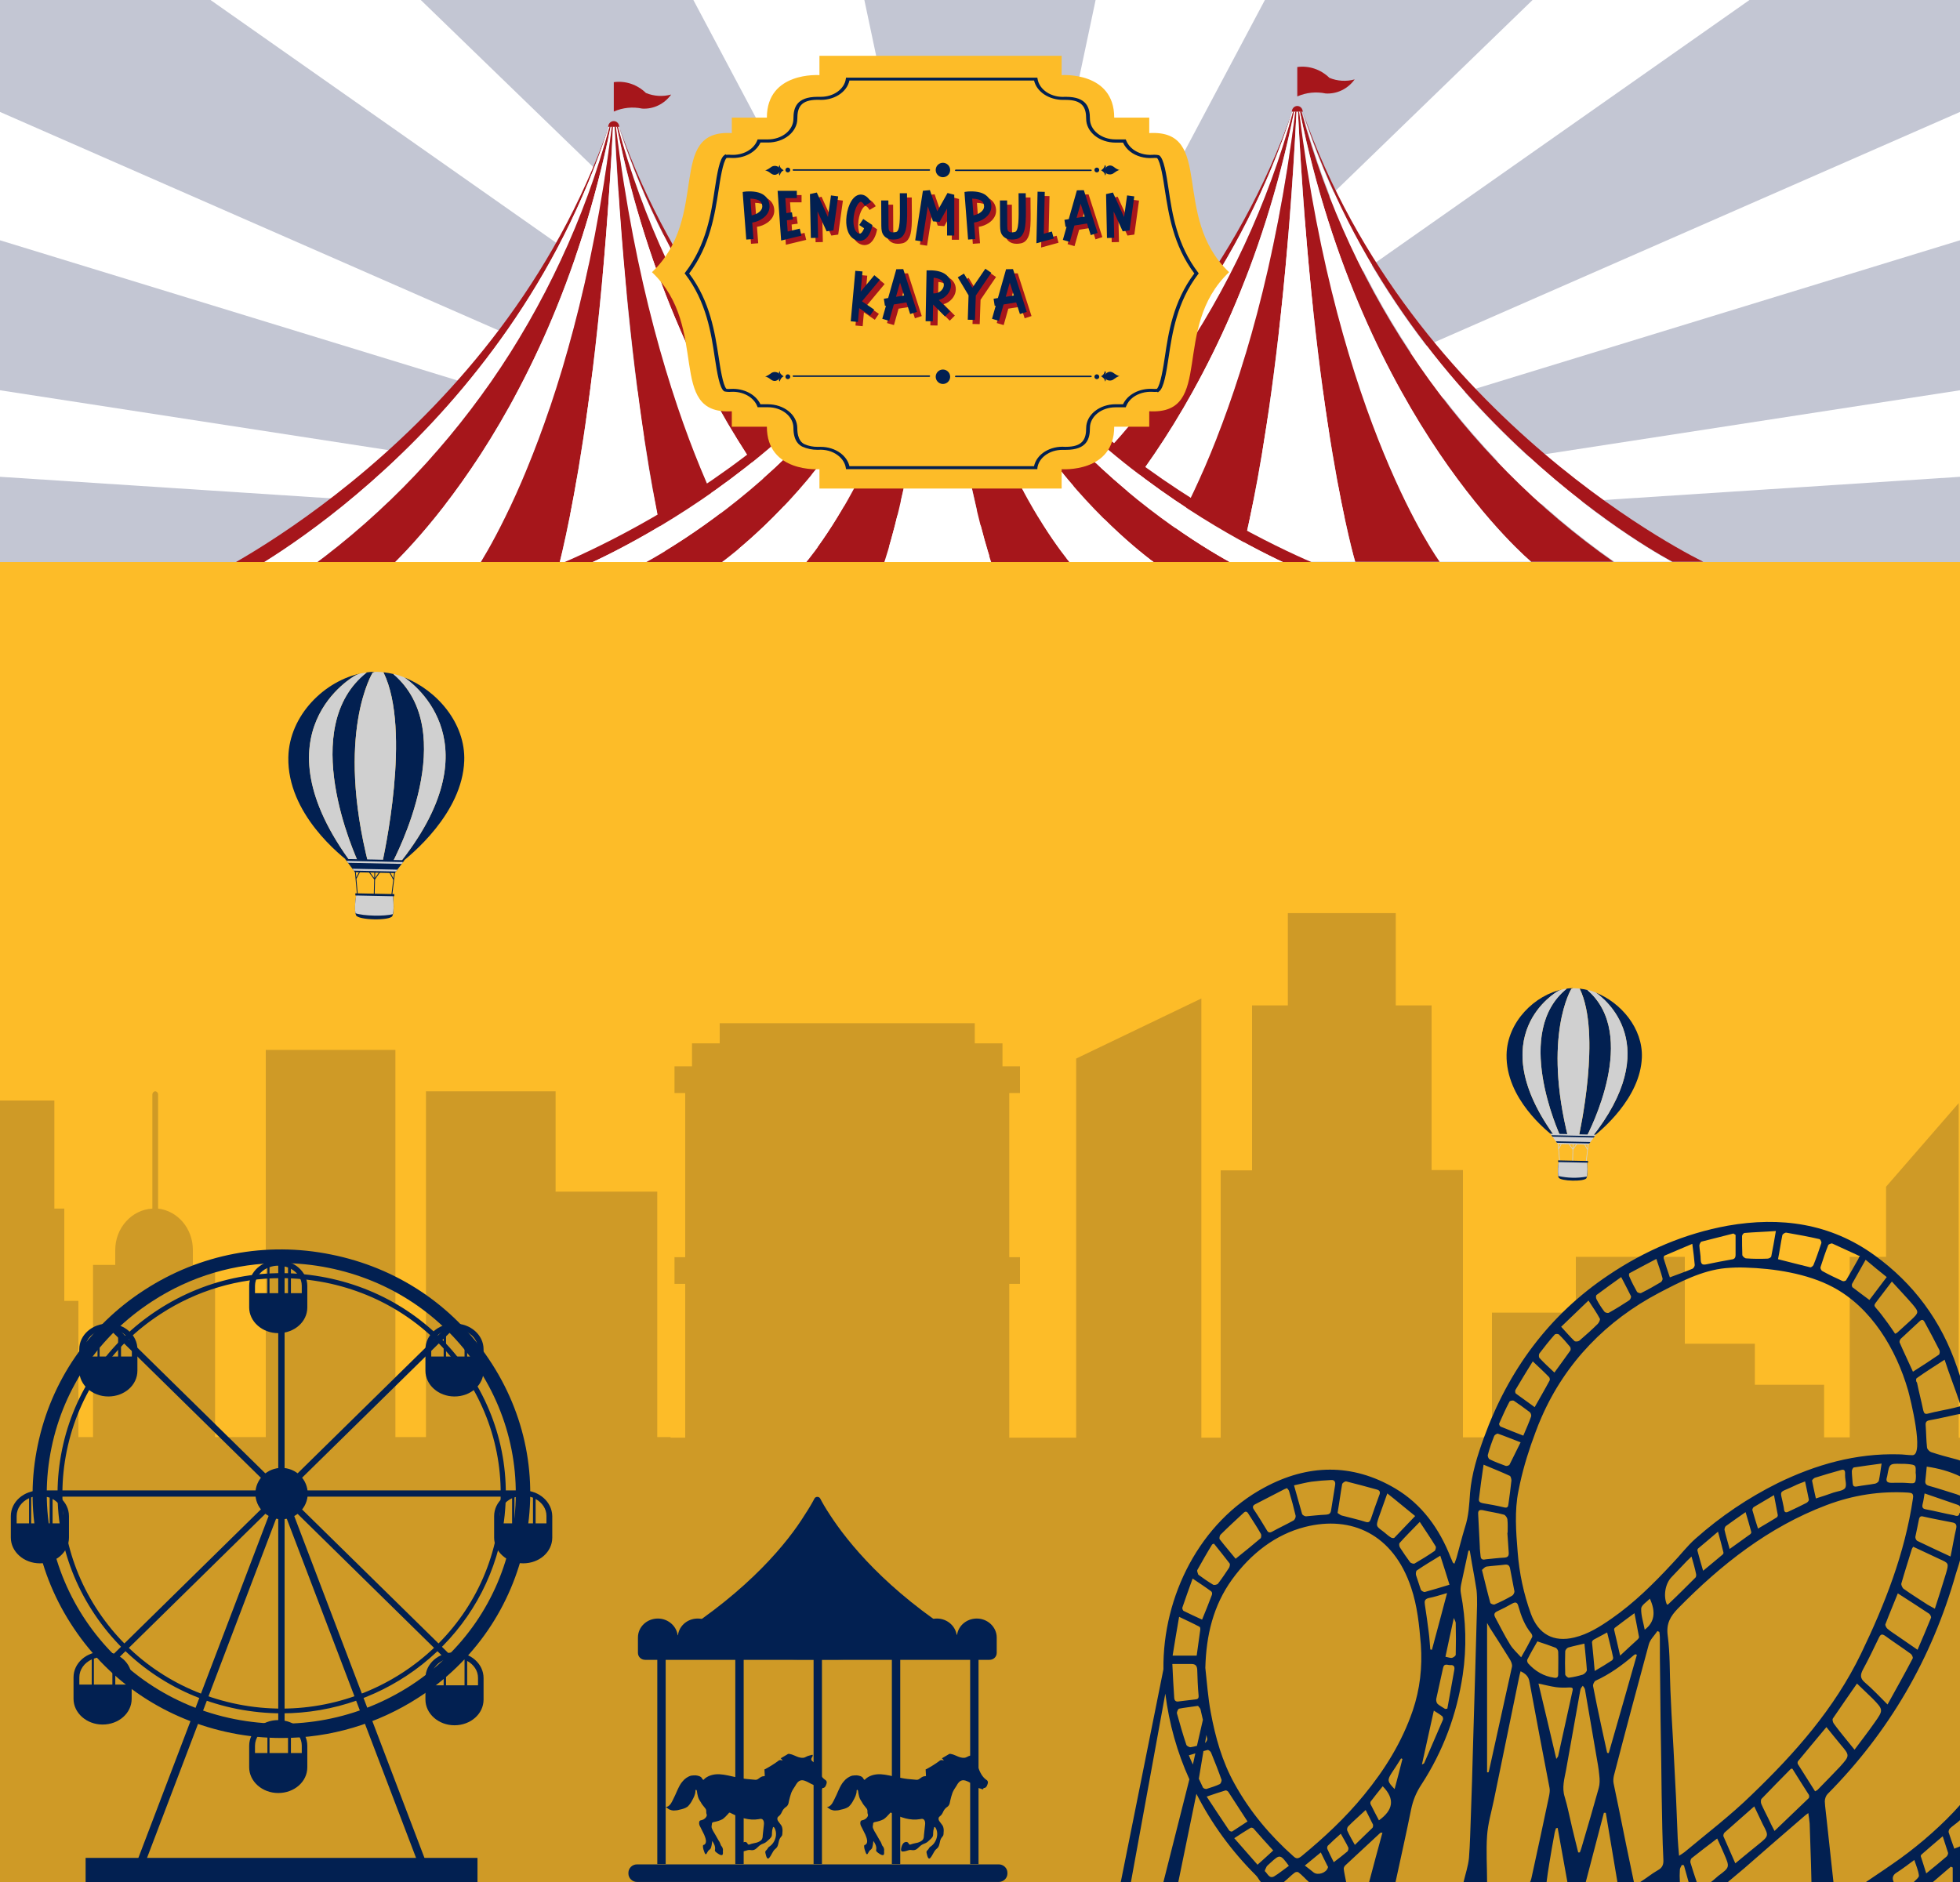 <svg width="1440" height="1383" viewBox="0 0 1440 1383" fill="none" xmlns="http://www.w3.org/2000/svg">
<g opacity="0.3">
<path d="M719.567 399.49L635.039 799H804.941L720.413 399.51L719.999 401.488L719.567 399.49Z" fill="#353F6C"/>
<path d="M722.141 390.242L722.537 389.502L804.941 0H635.039L718.307 393.527L718.469 393.807L722.141 390.242Z" fill="#353F6C"/>
<path d="M720.163 397.023L721.081 396.384L721.963 392.229L719.785 396.304L720.163 397.023Z" fill="#353F6C"/>
<path d="M719.82 398.011L719.334 398.351L719.568 399.49L720 401.487L720.414 399.51L720.468 399.24L719.82 398.011Z" fill="#353F6C"/>
<path d="M713.988 398.131L713.916 398.211L714.672 398.092L713.988 398.131Z" fill="#353F6C"/>
<path d="M300.168 799H506.016L718.326 399.061L699.084 412.584L300.168 799Z" fill="#353F6C"/>
<path d="M711.756 400.309L710.766 401.267L715.752 399.07L711.756 400.309Z" fill="#353F6C"/>
<path d="M721.117 392.159L722.143 390.241L718.471 393.807L719.785 396.304L721.963 392.229L722.917 390.431L721.117 392.159Z" fill="#353F6C"/>
<path d="M721.117 392.159L722.917 390.431L1125.96 0H929.305L722.539 389.502L722.143 390.242L721.117 392.159Z" fill="#353F6C"/>
<path d="M721.404 399.34L719.946 397.922L719.82 398.012L720.468 399.24L932.688 799H1134.95L723.15 400.099L721.008 398.601L721.404 399.34Z" fill="#353F6C"/>
<path d="M720 397.143L720.162 397.023L719.784 396.304L718.47 393.807L718.308 393.527L509.418 0H309.15L716.832 394.916L720 397.143Z" fill="#353F6C"/>
<path d="M721.403 399.34L721.007 398.601L719.999 397.882L719.945 397.922L721.403 399.34Z" fill="#353F6C"/>
<path d="M717.822 397.602L716.418 397.512L717.858 397.422L714.69 396.933L0 350.371V444.643L713.988 398.132L714.672 398.092L717.822 397.602Z" fill="#353F6C"/>
<path d="M1440 350.381L725.275 396.933L721.549 397.512L725.329 398.091L1440 444.643V350.381Z" fill="#353F6C"/>
<path d="M716.418 397.512L717.822 397.602L718.452 397.512L717.858 397.422L716.418 397.512Z" fill="#353F6C"/>
<path d="M719.946 397.922L720 397.882L719.928 397.842L717.462 398.921L718.398 398.271L715.752 399.07L710.766 401.268L0 712.768V799H149.004L699.084 412.583L718.326 399.06L719.334 398.351L719.82 398.012L719.946 397.922Z" fill="#353F6C"/>
<path d="M720 397.143L720.108 397.213L724.284 395.934L1440 82.257V0H1285.34L721.08 396.384L720.162 397.023L720 397.143Z" fill="#353F6C"/>
<path d="M718.397 398.271L717.461 398.921L719.927 397.842L719.891 397.812L718.397 398.271Z" fill="#353F6C"/>
<path d="M718.38 396.743L717.462 396.114L720.036 397.233L720.108 397.213L720 397.143L716.832 394.916L154.656 0H0V82.257L715.734 395.934L718.38 396.743Z" fill="#353F6C"/>
<path d="M719.999 397.772L719.891 397.812L719.927 397.842L719.999 397.882L721.007 398.601L723.149 400.099L1290.99 799H1440V712.768L724.229 399.071L719.999 397.772Z" fill="#353F6C"/>
<path d="M717.461 396.114L718.379 396.743L719.999 397.243L720.035 397.233L717.461 396.114Z" fill="#353F6C"/>
<path d="M717.858 397.423L718.452 397.513L718.902 397.443L716.688 396.764L719.946 397.263L720 397.243L718.38 396.744L715.734 395.935L0 176.569V286.781L714.69 396.933L717.858 397.423Z" fill="#353F6C"/>
<path d="M721.548 397.512L720.162 397.722L720 397.772L724.23 399.07L1440 618.456V508.244L725.328 398.091L721.548 397.512Z" fill="#353F6C"/>
<path d="M719.945 397.263L716.688 396.763L718.902 397.442L719.819 397.302L719.945 397.263Z" fill="#353F6C"/>
<path d="M720.108 397.213L720.036 397.233L720 397.243L719.946 397.263L719.82 397.303L723.312 396.763L720.162 397.722L721.548 397.513L725.274 396.933L1440 286.781V176.569L724.284 395.935L720.108 397.213Z" fill="#353F6C"/>
<path d="M718.398 398.271L719.892 397.812L720 397.772L720.162 397.722L723.312 396.763L719.82 397.302L718.902 397.442L718.452 397.512L717.822 397.602L714.672 398.092L713.916 398.211L0 508.244V618.456L711.756 400.309L715.752 399.07L718.398 398.271Z" fill="#353F6C"/>
</g>
<path d="M450.947 89C450.413 88.986 449.883 89.086 449.386 89.292C448.889 89.499 448.436 89.809 448.054 90.204C447.672 90.599 447.369 91.07 447.161 91.591C446.954 92.112 446.847 92.672 446.848 93.237H454.949C454.949 92.113 454.527 91.036 453.777 90.241C453.026 89.446 452.008 89 450.947 89V89Z" fill="#A6161B"/>
<path d="M450.947 60.374V81.973C457.553 79.076 464.823 78.321 471.835 79.803C475.909 80.051 479.979 79.239 483.688 77.437C487.397 75.635 490.633 72.9 493.113 69.468C486.971 71.15 480.486 70.753 474.568 68.332C471.42 65.257 467.673 62.951 463.592 61.576C459.511 60.201 455.195 59.791 450.947 60.374V60.374Z" fill="#A6161B"/>
<path d="M454.852 93.237C529.032 321.728 726.587 423.935 726.587 423.935H749.232C749.232 423.935 535.084 321.728 454.852 93.237Z" fill="#A6161B"/>
<path d="M447.238 93.237C367.005 321.728 153.15 423.935 153.15 423.935H175.502C175.502 423.935 373.545 321.728 447.238 93.237Z" fill="#A6161B"/>
<path d="M447.823 93.237H447.238C373.057 321.728 175.502 423.935 175.502 423.935H218.253C329.521 346.155 410.925 228.892 447.823 93.237V93.237Z" fill="white"/>
<path d="M454.558 93.237H453.973C490.871 228.892 572.275 346.155 683.542 423.935H726.294C726.294 423.935 528.739 321.728 454.558 93.237Z" fill="white"/>
<path d="M453.974 93.237H453.193C499.556 321.728 623.126 423.935 623.126 423.935H683.544C572.276 346.155 490.872 228.892 453.974 93.237V93.237Z" fill="#A6161B"/>
<path d="M448.604 93.237H447.824C410.926 228.892 329.522 346.155 218.254 423.935H278.672C278.672 423.935 402.242 321.728 448.604 93.237Z" fill="#A6161B"/>
<path d="M453.191 93.237H452.312C480.521 321.728 555.58 423.935 555.58 423.935H623.123C623.123 423.935 499.554 321.728 453.191 93.237Z" fill="white"/>
<path d="M448.604 93.237C402.241 321.728 278.672 423.935 278.672 423.935H346.215C346.215 423.935 421.274 321.728 449.483 93.237H448.604Z" fill="white"/>
<path d="M451.629 93.237C463.146 321.728 493.6 423.935 493.6 423.935H555.775C555.775 423.935 480.716 321.728 452.507 93.237H451.629Z" fill="#A6161B"/>
<path d="M449.482 93.237C421.274 321.728 346.215 423.935 346.215 423.935H408.39C408.39 423.935 438.843 321.728 450.361 93.237H449.482Z" fill="#A6161B"/>
<path d="M450.359 93.237C438.842 321.728 408.389 423.935 408.389 423.935H493.404C493.404 423.935 462.951 321.728 451.433 93.237H450.359Z" fill="white"/>
<path d="M953.107 77.884C952.046 77.884 951.028 78.33 950.277 79.125C949.527 79.919 949.105 80.997 949.105 82.121H957.108C957.108 80.997 956.686 79.919 955.936 79.125C955.186 78.33 954.168 77.884 953.107 77.884V77.884Z" fill="#A6161B"/>
<path d="M953.105 49.258V70.856C959.713 67.972 966.978 67.217 973.99 68.686C978.063 68.934 982.132 68.122 985.841 66.32C989.549 64.519 992.785 61.783 995.264 58.352C989.123 60.034 982.639 59.636 976.722 57.215C973.575 54.14 969.829 51.834 965.748 50.459C961.668 49.084 957.352 48.674 953.105 49.258V49.258Z" fill="#A6161B"/>
<path d="M957.107 82.121C1031.28 310.612 1228.8 412.818 1228.8 412.818H1251.44C1251.44 412.818 1037.33 310.612 957.107 82.121Z" fill="#A6161B"/>
<path d="M949.399 82.121C869.18 310.612 655.359 412.818 655.359 412.818H678C678 412.818 875.23 310.612 949.399 82.121Z" fill="#A6161B"/>
<path d="M949.984 82.121H949.398C875.23 310.612 677.707 412.818 677.707 412.818H720.842C831.939 334.96 913.183 217.708 949.984 82.121V82.121Z" fill="white"/>
<path d="M956.721 82.121C993.557 217.775 1074.92 335.047 1186.16 412.818H1228.31C1228.31 412.818 1030.89 310.612 956.721 82.121Z" fill="white"/>
<path d="M956.228 82.121H955.057C1001.41 310.612 1124.96 412.818 1124.96 412.818H1185.37C1074.24 334.993 992.989 217.728 956.228 82.121V82.121Z" fill="#A6161B"/>
<path d="M950.766 82.121H949.985C913.11 217.755 831.758 335.014 720.551 412.818H780.862C780.862 412.818 904.411 310.612 950.766 82.121Z" fill="#A6161B"/>
<path d="M955.058 82.121H954.18C982.383 310.612 1057.43 412.818 1057.43 412.818H1124.96C1124.96 412.818 1001.71 310.612 955.058 82.121Z" fill="white"/>
<path d="M950.766 82.121C904.411 310.612 780.861 412.818 780.861 412.818H848.394C848.394 412.818 923.441 310.612 951.644 82.121H950.766Z" fill="white"/>
<path d="M953.596 82.121C965.111 310.612 995.657 412.818 995.657 412.818H1057.72C1057.72 412.818 982.678 310.612 954.474 82.121H953.596Z" fill="#A6161B"/>
<path d="M951.641 82.121C923.438 310.612 848.391 412.818 848.391 412.818H910.556C910.556 412.818 941.004 310.612 952.519 82.121H951.641Z" fill="#A6161B"/>
<path d="M952.522 82.121C941.007 310.612 910.559 412.818 910.559 412.818H995.657C995.657 412.818 965.111 310.612 953.596 82.121H952.522Z" fill="white"/>
<path d="M689.013 169.593C687.55 169.592 686.146 170.066 685.105 170.909C684.065 171.752 683.473 172.898 683.457 174.097H694.508C694.508 172.903 693.929 171.757 692.898 170.912C691.868 170.067 690.47 169.593 689.013 169.593V169.593Z" fill="#A6161B"/>
<path d="M689.012 139V162.118C698.13 158.983 708.188 158.172 717.877 159.791C734 162.514 747.104 149.247 747.104 149.247C747.104 149.247 729.713 152.613 721.621 148.059C713.529 143.505 711.053 139 689.012 139Z" fill="#A6161B"/>
<path d="M689.734 139H688.225V185.186H689.734V139Z" fill="#A6161B"/>
<path d="M694.388 173.998H693.965C766.973 343.397 956.225 419.137 956.225 419.137H978.267C978.267 419.137 773.374 343.397 694.388 173.998Z" fill="#A6161B"/>
<path d="M683.819 173.998C604.772 343.397 400 419.137 400 419.137H421.739C421.739 419.137 611.354 343.397 683.819 173.998Z" fill="#A6161B"/>
<path d="M693.965 173.998H693.18C754.835 343.397 914.739 419.137 914.739 419.137H956.225C956.225 419.137 766.973 343.397 693.965 173.998Z" fill="white"/>
<path d="M684.786 173.998H683.82C611.355 343.397 421.74 419.137 421.74 419.137H463.286C463.286 419.137 623.433 343.397 684.786 173.998Z" fill="white"/>
<path d="M685.872 173.998H684.785C623.431 343.397 463.285 419.137 463.285 419.137H521.861C521.861 419.137 640.219 343.397 685.872 173.998Z" fill="#A6161B"/>
<path d="M693.177 173.998H692.09C737.742 343.397 856.101 419.137 856.101 419.137H914.737C914.737 419.137 754.832 343.397 693.177 173.998Z" fill="#A6161B"/>
<path d="M692.091 173.998H690.883C718.661 343.397 790.642 419.137 790.642 419.137H856.102C856.102 419.137 737.743 343.397 692.091 173.998Z" fill="white"/>
<path d="M685.87 173.998C640.218 343.397 521.859 419.137 521.859 419.137H587.198C587.198 419.137 659.662 343.397 687.139 173.998H685.87Z" fill="white"/>
<path d="M689.859 173.998C701.152 343.397 730.439 419.137 730.439 419.137H790.826C790.826 419.137 718.845 343.397 691.067 173.998H689.859Z" fill="#A6161B"/>
<path d="M687.14 173.998C659.664 343.397 587.199 419.137 587.199 419.137H647.586C647.586 419.137 676.813 343.397 688.106 173.998H687.14Z" fill="#A6161B"/>
<path d="M688.226 173.998C676.934 343.397 647.586 419.137 647.586 419.137H730.316C730.316 419.137 701.028 343.397 689.857 173.998H688.226Z" fill="white"/>
<rect y="413" width="1440" height="970" fill="#FDBC28"/>
<path d="M1439.04 1056.46V923.822V810.612L1385.66 872.075V923.611H1358.98V1056.25H1340.16V1017.6H1289.28V987.398H1237.82V923.611H1157.76V964.586H1096.13V1056.25H1074.82V859.825H1051.78V738.799H1025.47V671H946.176V738.799H919.872V860.036H896.832V1056.46H882.624V733.73L790.656 777.874V1056.46H741.504V943.465H749.376V923.822H741.504V803.22H749.376V783.577H736.512V766.68H716.16V751.895H528.768V766.68H508.416V783.577H495.552V803.22H503.424V923.822H495.552V943.465H503.424V1056.46H492.672V1056.04H482.88V875.666H408.192V801.952H312.96V1056.04H290.496V771.538H195.264V1056.04H158.016V929.525H141.696V918.542C141.696 902.701 130.56 889.817 116.16 888.127V804.276C116.16 803.008 115.2 801.952 114.048 801.952C112.896 801.952 111.936 803.008 111.936 804.276V888.127C96.768 888.972 84.672 902.279 84.672 918.542V929.525H68.352V1056.04H57.6V955.927H47.232V888.127H39.936V808.711H0V1056.46V1383H1440V1056.46H1439.04Z" fill="#CF9A26"/>
<path d="M207.144 1277.16C194.913 1277.16 182.488 1276.01 170.257 1273.54C122.499 1264 81.148 1236.73 54.356 1196.68C27.371 1156.63 17.858 1108.77 27.759 1061.85C37.466 1014.94 65.228 974.318 105.997 948C146.767 921.492 195.495 912.148 243.254 921.874C291.012 931.409 332.363 958.68 359.155 998.728C386.14 1038.78 395.653 1086.64 385.752 1133.56L380.51 1132.6L385.752 1133.56C376.045 1180.47 348.283 1221.09 307.514 1247.41C277.422 1266.86 242.671 1277.16 207.144 1277.16ZM206.367 928.167C172.975 928.167 140.166 937.702 111.627 956.392C73.188 981.374 46.979 1019.52 37.855 1063.76C18.829 1155.11 79.206 1244.74 172.199 1263.24C217.239 1272.2 263.25 1263.43 301.689 1238.64C340.129 1213.65 366.338 1175.51 375.462 1131.27C384.587 1087.02 375.656 1041.83 350.418 1004.07C324.986 966.308 286.158 940.563 241.118 931.6C229.664 929.311 218.016 928.167 206.367 928.167Z" fill="#022051"/>
<path d="M206.949 1259.04C196.077 1259.04 185.011 1257.9 174.14 1255.8C131.041 1247.22 93.96 1222.62 69.693 1186.57C45.426 1150.53 36.883 1107.43 45.62 1065.09C54.356 1022.76 79.4 986.333 116.092 962.495C152.784 938.656 196.66 930.265 239.759 938.847C282.857 947.429 319.938 972.03 344.205 1008.07C368.473 1044.12 377.015 1087.22 368.279 1129.55C352.165 1206.22 283.44 1259.04 206.949 1259.04ZM206.561 939.228C175.304 939.228 144.631 948.192 118.034 965.546C82.118 988.812 57.656 1024.47 49.114 1065.86C40.572 1107.24 48.92 1149.39 72.605 1184.67C96.29 1219.95 132.594 1243.98 174.722 1252.37C261.696 1269.72 346.923 1214.42 364.59 1128.98L366.337 1129.36L364.59 1128.98C373.132 1087.6 364.784 1045.45 341.099 1010.17C317.414 974.89 281.11 950.861 238.982 942.47C228.11 940.373 217.238 939.228 206.561 939.228Z" fill="#022051"/>
<path d="M209.085 923.018H204.426V1271.82H209.085V923.018Z" fill="#022051"/>
<path d="M384.391 1095.22H29.311V1099.8H384.391V1095.22Z" fill="#022051"/>
<path d="M224.555 1104.91C228.694 1095.3 224.124 1084.22 214.349 1080.16C204.574 1076.09 193.295 1080.58 189.156 1090.18C185.017 1099.79 189.586 1110.87 199.362 1114.93C209.137 1119 220.416 1114.51 224.555 1104.91Z" fill="#022051"/>
<path d="M317.221 1379.38H96.291L206.756 1089.31L317.221 1379.38ZM104.833 1373.66H308.873L206.756 1105.71L104.833 1373.66Z" fill="#022051"/>
<path d="M350.806 1365.26H62.898V1383H350.806V1365.26Z" fill="#022051"/>
<path d="M330.751 972.538L79.674 1219.17L82.968 1222.41L334.045 975.774L330.751 972.538Z" fill="#022051"/>
<path d="M82.826 972.567L79.531 975.803L330.608 1222.44L333.903 1219.2L82.826 972.567Z" fill="#022051"/>
<path d="M204.426 926.07C192.583 926.07 183.07 934.461 183.07 944.949V960.778C183.07 971.076 192.583 979.658 204.426 979.658C216.268 979.658 225.781 971.267 225.781 960.778V944.949C225.781 934.651 216.268 926.07 204.426 926.07ZM196.466 950.289H187.341V944.949C187.341 939.228 191.03 934.27 196.466 931.791V950.289ZM211.609 950.289H198.019V931.219C199.96 930.456 202.096 930.074 204.426 930.074C206.949 930.074 209.473 930.647 211.609 931.409V950.289ZM221.704 950.289H213.744V932.363C218.598 935.033 221.704 939.61 221.704 944.759V950.289Z" fill="#022051"/>
<path d="M204.426 1264C192.583 1264 183.07 1272.39 183.07 1282.88V1298.71C183.07 1309.01 192.583 1317.59 204.426 1317.59C216.268 1317.59 225.781 1309.2 225.781 1298.71V1282.88C225.781 1272.39 216.268 1264 204.426 1264ZM196.466 1288.22H187.341V1282.88C187.341 1277.16 191.03 1272.2 196.466 1269.72V1288.22ZM211.609 1288.22H198.019V1269.15C199.96 1268.39 202.096 1268 204.426 1268C206.949 1268 209.473 1268.58 211.609 1269.34V1288.22ZM221.704 1288.22H213.744V1270.29C218.598 1272.96 221.704 1277.54 221.704 1282.69V1288.22Z" fill="#022051"/>
<path d="M333.918 972.601C322.075 972.601 312.562 980.992 312.562 991.481V1007.31C312.562 1017.61 322.075 1026.19 333.918 1026.19C345.76 1026.19 355.273 1017.8 355.273 1007.31V991.481C355.273 980.992 345.76 972.601 333.918 972.601ZM325.958 996.821H316.834V991.481C316.834 985.76 320.522 980.802 325.958 978.322V996.821ZM341.295 996.821H327.705V977.75C329.647 976.988 331.782 976.606 334.112 976.606C336.636 976.606 339.16 977.178 341.295 977.941V996.821ZM351.196 996.821H343.236V978.895C348.09 981.564 351.196 986.141 351.196 991.29V996.821Z" fill="#022051"/>
<path d="M79.596 972.601C67.753 972.601 58.24 980.992 58.24 991.481V1007.31C58.24 1017.61 67.753 1026.19 79.596 1026.19C91.438 1026.19 100.951 1017.8 100.951 1007.31V991.481C100.951 980.992 91.438 972.601 79.596 972.601ZM71.636 996.821H62.511V991.481C62.511 985.76 66.2 980.802 71.636 978.322V996.821ZM86.779 996.821H73.189V977.75C75.13 976.988 77.266 976.606 79.596 976.606C82.119 976.606 84.643 977.178 86.779 977.941V996.821ZM96.874 996.821H88.914V978.895C93.768 981.564 96.874 986.141 96.874 991.29V996.821Z" fill="#022051"/>
<path d="M333.918 1214.23C322.075 1214.23 312.562 1222.62 312.562 1233.11V1248.93C312.562 1259.23 322.075 1267.81 333.918 1267.81C345.76 1267.81 355.273 1259.42 355.273 1248.93V1233.11C355.273 1222.62 345.76 1214.23 333.918 1214.23ZM325.958 1238.45H316.834V1233.11C316.834 1227.38 320.522 1222.43 325.958 1219.95V1238.45ZM341.295 1238.45H327.705V1219.38C329.647 1218.61 331.782 1218.23 334.112 1218.23C336.636 1218.23 339.16 1218.8 341.295 1219.57V1238.45ZM351.196 1238.45H343.236V1220.52C348.09 1223.19 351.196 1227.77 351.196 1232.92V1238.45Z" fill="#022051"/>
<path d="M75.379 1213.69C63.536 1213.69 54.023 1222.08 54.023 1232.57V1248.4C54.023 1258.69 63.536 1267.27 75.379 1267.27C87.221 1267.27 96.734 1258.88 96.734 1248.4V1232.57C96.734 1222.08 87.221 1213.69 75.379 1213.69ZM67.419 1237.91H58.294V1232.57C58.294 1226.85 61.983 1221.89 67.419 1219.41V1237.91ZM82.562 1237.91H68.972V1218.84C70.913 1218.07 73.049 1217.69 75.379 1217.69C77.903 1217.69 80.426 1218.26 82.562 1219.03V1237.91ZM92.657 1237.91H84.697V1219.98C89.551 1222.65 92.657 1227.23 92.657 1232.38V1237.91Z" fill="#022051"/>
<path d="M384.39 1095.23C372.548 1095.23 363.035 1103.62 363.035 1114.1V1129.93C363.035 1140.23 372.548 1148.81 384.39 1148.81C396.233 1148.81 405.746 1140.42 405.746 1129.93V1114.1C405.552 1103.62 396.039 1095.23 384.39 1095.23ZM376.237 1119.44H367.112V1114.1C367.112 1108.38 370.801 1103.43 376.237 1100.95V1119.44ZM391.574 1119.44H377.984V1100.37C379.925 1099.61 382.061 1099.23 384.39 1099.23C386.914 1099.23 389.438 1099.8 391.574 1100.56V1119.44ZM401.475 1119.44H393.515V1101.52C398.368 1104.19 401.475 1108.77 401.475 1113.91V1119.44Z" fill="#022051"/>
<path d="M29.312 1095.23C17.47 1095.23 7.957 1103.62 7.957 1114.1V1129.93C7.957 1140.23 17.47 1148.81 29.312 1148.81C41.155 1148.81 50.668 1140.42 50.668 1129.93V1114.1C50.668 1103.62 41.155 1095.23 29.312 1095.23ZM21.353 1119.44H12.228V1114.1C12.228 1108.38 15.917 1103.43 21.353 1100.95V1119.44ZM36.495 1119.44H22.906V1100.37C24.847 1099.61 26.983 1099.23 29.312 1099.23C31.836 1099.23 34.36 1099.8 36.495 1100.56V1119.44ZM46.591 1119.44H38.631V1101.52C43.484 1104.19 46.591 1108.77 46.591 1113.91V1119.44Z" fill="#022051"/>
<path d="M1396.31 1365.56C1387.97 1371.51 1379.43 1377.26 1370.88 1383H1391.27C1389.88 1379.92 1390.75 1377.67 1393.53 1376.02C1397.7 1373.36 1401.68 1370.28 1406.44 1366.79C1407.83 1371.1 1409.42 1374.59 1409.82 1378.28C1410.02 1379.51 1407.41 1381.56 1406.02 1383H1420.11C1424.48 1379.31 1428.89 1375.41 1433.26 1371.72C1433.66 1371.92 1434.26 1372.13 1434.65 1372.33V1383H1440V1356.72C1439.4 1357.34 1436.44 1357.97 1435.85 1358.59C1434.06 1353.66 1432.87 1350.18 1431.67 1346.48C1431.47 1345.87 1431.87 1344.64 1432.27 1344.02C1434.06 1341.97 1438.01 1339.57 1440 1337.52V1326.41C1427.68 1340.36 1411.61 1354.48 1396.31 1365.56ZM1430.28 1364.13C1425.52 1368.23 1420.75 1372.13 1415.19 1376.64C1413.79 1371.92 1412.4 1368.02 1411.21 1364.13C1411.01 1363.72 1411.41 1363.1 1411.81 1362.69C1416.77 1358.38 1421.74 1354.07 1427.3 1349.36C1428.69 1353.87 1430.08 1357.77 1431.28 1361.66C1431.28 1362.49 1430.68 1363.72 1430.28 1364.13Z" fill="#022051"/>
<path d="M1408.22 1012.71C1414.57 1008.2 1421.13 1004.09 1428.68 999.169C1432.25 1010.25 1436.42 1020.44 1440 1031.31V1011.1C1439.6 1009.87 1438.21 1005.94 1437.82 1004.71C1426.29 970.448 1405.63 942.959 1377.23 922.444C1344.65 898.852 1307.89 893.928 1269.35 900.698C1237.77 906.442 1208.57 918.956 1181.75 937.009C1138.24 966.14 1108.25 1006.76 1090.17 1056.61C1085.4 1069.74 1081.23 1083.07 1080.04 1097.02C1079.44 1105.64 1079.04 1114.26 1076.26 1122.46C1074.08 1129.64 1072.29 1136.82 1070.3 1144C1069.9 1145.64 1069.11 1147.29 1068.51 1149.13C1067.92 1148.52 1067.52 1148.52 1067.32 1148.11C1066.92 1147.08 1066.53 1146.05 1065.93 1144.82C1057.59 1123.28 1044.48 1105.23 1025.01 1093.74C993.422 1075.07 960.644 1075.89 928.859 1093.13C881.777 1118.36 854.164 1172.72 854.76 1226.68L823.426 1383H830.884L856.151 1244.53C858.932 1266.68 864.891 1287.81 873.831 1307.51L854.752 1383H865.691L878.996 1318.17C890.121 1340.12 904.821 1360.23 922.502 1377.87C924.091 1379.31 924.963 1381.56 926.354 1383H943.26C946.041 1380.74 948.526 1378.08 951.307 1376.03C951.903 1375.61 953.293 1375.41 953.889 1375.82C956.67 1377.87 959.075 1380.74 961.658 1383H989.006C988.41 1379.92 987.661 1376.64 987.263 1373.56C987.065 1372.74 987.661 1371.51 988.257 1370.9C996.799 1362.9 1005.54 1354.89 1014.08 1346.89C1014.28 1346.69 1014.48 1346.89 1015.67 1346.69C1012.29 1358.79 1009.09 1371.1 1005.91 1383H1025.3C1029.08 1365.36 1033.15 1347.51 1036.73 1329.66C1038.12 1322.89 1040.5 1317.15 1044.28 1311.4C1060.17 1286.99 1070.3 1259.91 1074.67 1230.78C1077.65 1210.68 1077.06 1190.57 1073.28 1170.67C1072.88 1168.62 1073.08 1166.36 1073.48 1164.31C1075.27 1156.11 1077.06 1147.7 1078.84 1139.49C1079.24 1139.49 1079.64 1139.49 1079.84 1139.49C1080.43 1142.57 1080.83 1145.64 1081.43 1148.93C1082.62 1155.49 1083.81 1161.85 1084.8 1168.42C1085.2 1171.9 1085.2 1175.6 1085.2 1179.29C1084.8 1195.91 1084.21 1212.32 1083.81 1228.93C1083.21 1246.99 1082.82 1264.84 1082.22 1282.89C1081.82 1300.12 1081.23 1317.15 1080.63 1334.38C1080.23 1344.64 1080.04 1355.1 1079.24 1365.36C1078.65 1371.31 1076.66 1377.05 1075.27 1383H1092.55C1092.55 1371.72 1091.76 1360.23 1092.55 1348.95C1093.15 1340.12 1095.73 1331.51 1097.52 1322.89C1103.68 1292.53 1110.03 1262.37 1116.19 1232.01C1116.39 1230.78 1116.79 1229.55 1117.18 1228.11C1120.96 1229.96 1123.14 1232.01 1123.74 1236.11C1128.51 1262.17 1133.47 1288.02 1138.44 1313.87C1138.84 1315.71 1138.44 1317.97 1138.04 1320.02C1133.87 1340.12 1129.5 1360.02 1125.13 1380.13C1124.93 1381.15 1124.53 1382.18 1124.14 1383H1136.26C1136.85 1378.49 1137.45 1373.97 1138.24 1369.46C1139.43 1361.87 1140.82 1354.28 1142.22 1346.69C1142.41 1345.66 1142.81 1344.43 1143.21 1343.41C1143.61 1343.41 1144 1343.41 1144.4 1343.2C1146.78 1356.54 1149.17 1369.67 1151.55 1383H1165.06C1169.43 1365.97 1174 1349.15 1178.37 1332.12C1178.77 1332.12 1179.36 1332.12 1179.76 1332.12C1182.54 1349.15 1185.52 1365.97 1188.3 1383H1200.42C1196.65 1364.95 1192.87 1346.89 1189.3 1328.84C1188.1 1322.69 1186.71 1316.74 1185.52 1310.58C1185.12 1308.74 1185.32 1306.69 1185.72 1304.84C1194.06 1272.63 1202.61 1240.63 1211.35 1208.42C1212.34 1204.73 1215.52 1201.85 1217.7 1198.57C1218.1 1198.78 1218.7 1198.98 1219.09 1199.19C1219.29 1200.42 1219.49 1201.85 1219.49 1203.09C1219.49 1213.55 1219.49 1223.81 1219.69 1234.06C1219.89 1254.17 1220.09 1274.07 1220.49 1294.17C1220.68 1310.79 1220.88 1327.2 1221.28 1343.82C1221.48 1351.41 1221.68 1359 1222.07 1366.59C1222.27 1370.28 1221.28 1372.54 1217.9 1374.38C1213.53 1376.85 1209.4 1380.33 1205.03 1383H1234.19C1233.99 1380.13 1233.99 1376.64 1234.19 1373.97C1234.19 1372.74 1235.19 1371.51 1235.58 1370.49C1236.18 1370.49 1236.58 1370.49 1237.17 1370.69C1238.36 1374.59 1239.42 1379.1 1240.61 1383H1246.57C1244.99 1378.28 1243.33 1373.36 1241.94 1368.64C1241.74 1367.82 1242.14 1366.18 1242.74 1365.56C1248.69 1360.84 1254.85 1356.13 1261.61 1351C1263.4 1354.89 1264.98 1358.38 1266.57 1362.08C1270.94 1372.13 1270.94 1372.13 1262.4 1378.49C1260.61 1379.92 1258.8 1381.77 1257.02 1383H1269.45C1273.42 1379.72 1277.7 1376.03 1281.67 1372.74C1296.17 1360.02 1310.87 1347.3 1325.38 1334.79C1326.17 1333.97 1327.16 1333.35 1328.55 1332.33C1328.95 1335.2 1329.35 1337.46 1329.55 1339.92C1329.95 1349.97 1330.14 1360.02 1330.54 1370.08C1330.74 1374.38 1330.67 1378.69 1330.86 1383H1347.02C1345.43 1367.82 1343.65 1352.64 1342.06 1337.46C1341.67 1332.94 1340.87 1328.23 1340.67 1323.71C1340.67 1321.87 1341.47 1319.61 1342.66 1318.38C1387.75 1272.84 1419.34 1218.88 1437.02 1156.31C1438.01 1153.03 1439.21 1149.8 1440 1146.52V1111.65C1440 1111.86 1439.6 1111.8 1439.6 1112C1439.21 1114.87 1436.82 1113.85 1435.43 1113.44C1428.68 1112.21 1421.72 1110.36 1414.97 1109.13C1412.39 1108.72 1411.99 1107.49 1412.59 1105.03C1413.18 1102.97 1413.38 1100.72 1413.98 1097.43C1422.32 1100.31 1430.07 1102.97 1437.82 1105.64C1439.01 1106.05 1439.8 1106.49 1440 1107.1V1099.02C1439.21 1098.81 1438.21 1098.26 1437.42 1098.05C1430.66 1096 1424.11 1093.74 1417.35 1091.9C1414.97 1091.28 1414.18 1090.05 1414.57 1087.79C1414.97 1084.72 1415.17 1081.43 1415.57 1077.74C1424.11 1078.97 1432.25 1081.18 1440 1084.87V1073.25C1439.4 1073.04 1438.41 1072.61 1437.42 1072.41C1431.06 1070.77 1424.9 1069.12 1418.74 1067.07C1417.55 1066.66 1415.76 1064.82 1415.76 1063.59C1415.17 1058.25 1415.17 1052.71 1414.77 1047.38C1414.57 1045.33 1415.17 1044.1 1417.55 1043.69C1424.51 1042.46 1431.26 1040.81 1438.01 1039.38C1438.81 1039.17 1439.6 1039.17 1440 1039.17V1033.43C1438.01 1034.04 1436.62 1034.25 1435.23 1034.66C1429.07 1036.1 1422.72 1037.12 1416.56 1038.76C1414.18 1039.38 1413.58 1038.56 1412.98 1036.3C1411.59 1029.53 1409.8 1022.76 1408.41 1015.99C1407.42 1014.97 1407.62 1013.12 1408.22 1012.71ZM1054.81 1136.41C1055.2 1137.03 1054.61 1139.28 1054.01 1139.7C1049.24 1142.98 1044.28 1146.05 1039.31 1148.93C1038.52 1149.34 1036.53 1148.72 1035.93 1147.9C1033.35 1144.41 1030.97 1140.93 1028.58 1137.23C1027.99 1136.41 1027.79 1134.57 1028.19 1133.95C1032.76 1128.82 1037.52 1124.1 1043.09 1118.36C1047.26 1124.72 1051.23 1130.46 1054.81 1136.41ZM1039.71 1114.05C1034.15 1119.8 1029.38 1124.92 1024.41 1130.05C1024.01 1130.46 1022.43 1130.26 1021.63 1129.64C1019.64 1128.41 1017.86 1126.57 1015.87 1125.13C1010.9 1121.44 1010.9 1121.44 1012.89 1115.28C1014.88 1109.74 1016.86 1104.2 1019.25 1097.43C1026.6 1103.18 1032.76 1108.51 1039.71 1114.05ZM986.072 1090.66C986.27 1089.64 988.257 1088.41 989.051 1088.61C996.6 1090.46 1003.95 1092.51 1011.5 1094.56C1013.88 1095.18 1014.28 1096.61 1013.29 1098.87C1011.1 1104.61 1009.12 1110.56 1007.13 1116.31C1006.33 1118.36 1005.54 1118.98 1003.35 1118.36C997.594 1116.51 991.634 1115.28 985.674 1113.64C984.482 1113.23 983.489 1112.21 982.694 1111.8C984.085 1103.79 984.88 1097.23 986.072 1090.66ZM963.425 1088.82C968.193 1088.2 973.159 1087.79 977.927 1087.59C980.311 1087.38 981.304 1088.82 980.907 1091.28C979.913 1097.43 978.92 1103.79 977.927 1109.95C977.529 1112.21 976.536 1112.82 974.351 1113.03C969.384 1113.23 964.418 1113.85 959.452 1114.26C958.657 1114.26 957.068 1113.44 956.671 1112.62C954.684 1105.85 952.896 1099.08 950.711 1091.49C955.479 1090.46 959.452 1089.43 963.425 1088.82ZM922.104 1105.44C929.256 1101.74 936.408 1098.05 943.559 1094.36C943.957 1094.15 944.553 1093.95 945.546 1093.54C946.142 1094.36 946.936 1094.97 947.135 1096C948.923 1101.95 950.512 1107.9 951.903 1113.85C952.101 1114.87 951.307 1116.72 950.314 1117.33C945.148 1120.21 939.785 1122.67 934.62 1125.54C932.633 1126.57 931.64 1126.16 930.647 1124.31C927.667 1119.39 924.687 1114.46 921.508 1109.74C920.118 1107.9 920.118 1106.46 922.104 1105.44ZM896.676 1127.8C902.239 1122.26 907.801 1117.13 913.562 1111.8C915.151 1110.15 916.343 1110.77 917.337 1112.62C920.316 1117.33 923.495 1122.05 926.276 1126.98C926.872 1127.8 926.673 1130.05 926.077 1130.46C920.316 1135.39 914.158 1140.31 907.801 1145.44C904.027 1140.72 899.855 1136 896.08 1131.08C895.683 1130.46 896.08 1128.41 896.676 1127.8ZM879.592 1153.85C883.168 1147.49 886.744 1141.13 890.518 1134.98C890.717 1134.77 891.114 1134.57 891.909 1134.36C895.683 1139.08 899.656 1144 903.431 1148.93C903.828 1149.54 903.431 1151.18 903.033 1152C900.451 1155.9 897.868 1159.8 894.889 1163.7C894.293 1164.52 892.107 1164.93 891.313 1164.52C887.538 1162.26 883.962 1159.8 880.387 1157.13C879.989 1156.11 879.393 1154.47 879.592 1153.85ZM868.666 1181.34C871.05 1174.37 873.434 1167.6 876.215 1160C881.38 1163.49 885.75 1166.36 889.922 1169.44C890.518 1169.85 890.717 1171.29 890.319 1172.11C888.134 1178.06 885.75 1183.8 883.168 1190.16C878.599 1188.11 874.228 1186.06 869.659 1183.8C869.063 1183.6 868.467 1181.96 868.666 1181.34ZM886.942 1277.76C887.141 1278.58 886.148 1280.22 885.353 1280.84L886.346 1274.89C886.545 1275.91 886.744 1276.94 886.942 1277.76ZM866.282 1188.11C871.844 1190.78 876.811 1193.03 881.38 1195.5C881.777 1195.7 881.976 1197.14 881.777 1197.96C880.983 1204.11 879.989 1210.47 879.195 1216.63H861.514C863.104 1206.98 864.494 1198.16 866.282 1188.11ZM862.706 1247.81C862.11 1239.6 861.713 1231.19 861.316 1222.78C866.878 1222.78 871.05 1222.78 875.42 1222.78C878.201 1222.78 879.393 1224.01 879.592 1226.88C879.791 1233.24 879.989 1239.4 880.585 1245.76C880.784 1248.01 880.188 1248.63 878.003 1248.83C874.03 1249.24 870.057 1249.86 866.083 1250.27C864.097 1250.68 862.905 1249.86 862.706 1247.81ZM871.646 1282.27C869.063 1274.68 866.878 1266.89 864.693 1259.09C864.494 1258.07 865.487 1255.81 866.282 1255.6C870.454 1254.78 874.824 1254.37 880.188 1253.55C880.585 1254.17 881.579 1254.99 881.976 1256.01C882.572 1258.68 883.168 1261.14 883.764 1263.81L879.393 1282.89C877.804 1283.3 876.414 1283.71 874.824 1283.91C874.03 1284.12 872.043 1283.09 871.646 1282.27ZM873.434 1289.86C875.222 1289.45 876.811 1288.84 878.201 1288.43L876.413 1296.63C875.42 1294.58 874.427 1292.32 873.434 1289.86ZM883.764 1313.46C882.77 1311.4 881.777 1309.15 880.784 1307.1L884.161 1286.79C885.154 1286.58 886.148 1286.17 887.141 1285.97C887.936 1285.76 889.326 1286.99 889.723 1287.81C892.505 1294.58 895.087 1301.15 897.471 1307.92C897.67 1308.74 896.875 1310.58 896.279 1310.99C893.299 1312.43 889.922 1313.46 886.744 1314.48C885.949 1314.89 884.161 1314.28 883.764 1313.46ZM903.033 1345.05C897.67 1337.05 892.306 1329.05 886.545 1320.22C891.909 1318.38 896.08 1316.94 900.252 1315.71C900.848 1315.51 902.04 1316.12 902.437 1316.74C907.007 1323.71 911.576 1330.89 916.542 1338.48C912.768 1340.94 908.993 1343.41 905.219 1345.87C904.821 1346.07 903.431 1345.66 903.033 1345.05ZM923.892 1370.28C918.131 1363.72 912.768 1357.56 906.808 1350.79C911.178 1347.92 914.953 1345.46 918.727 1343.2C919.323 1342.79 920.515 1343.2 920.912 1343.61C925.68 1348.95 930.249 1354.28 935.414 1359.82C931.64 1363.31 928.064 1366.59 923.892 1370.28ZM936.01 1378.9C932.434 1380.74 931.243 1376.64 929.256 1375C929.057 1374.79 930.051 1372.54 930.647 1371.51C931.441 1370.49 932.434 1369.87 933.428 1368.84C940.381 1362.49 940.579 1362.49 946.936 1371.1C943.162 1373.77 939.785 1376.64 936.01 1378.9ZM975.543 1372.54C974.351 1376.23 968.391 1378.28 965.213 1376.03C963.226 1374.38 961.041 1372.74 958.657 1370.9C962.829 1367.41 966.405 1364.54 970.378 1361.25C972.166 1364.95 973.755 1368.02 975.344 1371.31C975.741 1371.51 975.741 1372.13 975.543 1372.54ZM990.045 1360.43C986.866 1363.1 983.688 1365.56 979.913 1368.43C977.927 1364.54 976.536 1361.66 975.145 1358.59C974.947 1357.97 975.146 1356.74 975.543 1356.33C978.523 1353.46 981.502 1350.59 985.078 1347.51C987.065 1351.2 989.051 1354.28 990.641 1357.77C990.839 1358.38 990.442 1360.02 990.045 1360.43ZM1008.32 1343.2C1004.15 1347.3 999.978 1351.2 995.408 1355.72C993.223 1351.82 991.435 1348.74 989.846 1345.25C989.449 1344.43 989.846 1342.79 990.442 1342.18C994.415 1338.07 998.786 1334.38 1003.35 1330.07C1004.94 1333.35 1006.93 1337.05 1008.72 1340.74C1008.92 1341.36 1008.72 1342.79 1008.32 1343.2ZM1013.09 1337.66C1011.1 1333.76 1008.92 1329.87 1006.93 1325.76C1006.73 1325.15 1006.73 1324.12 1007.13 1323.71C1009.91 1320.02 1012.89 1316.33 1015.87 1312.63C1025.21 1322.07 1023.42 1330.28 1013.09 1337.66ZM1024.61 1314.69C1019.25 1309.15 1019.05 1308.12 1022.62 1302.58C1025.01 1299.09 1027.19 1295.61 1029.38 1292.12C1029.78 1292.32 1030.17 1292.53 1030.37 1292.53C1028.58 1299.92 1026.6 1307.1 1024.61 1314.69ZM1037.92 1257.04C1029.97 1280.22 1017.46 1300.33 1002.16 1318.99C988.455 1335.82 972.762 1350.38 956.075 1364.13C953.889 1365.77 952.499 1366.18 950.314 1364.13C933.03 1348.74 918.33 1331.3 907.007 1310.79C897.868 1294.38 892.902 1276.53 889.525 1258.27C887.538 1247.6 886.744 1236.52 885.552 1225.65C886.148 1201.85 891.313 1179.9 905.219 1160.62C918.926 1141.75 937.004 1127.59 958.856 1122.05C992.826 1113.44 1023.62 1127.39 1036.73 1166.57C1041.3 1180.11 1042.69 1194.06 1043.88 1208.42C1045.07 1225.04 1043.28 1241.24 1037.92 1257.04ZM1040.3 1157.34C1040.11 1156.31 1040.3 1154.47 1040.9 1154.06C1046.26 1150.36 1051.83 1147.08 1058.18 1143.18C1060.57 1150.57 1062.75 1157.34 1064.94 1164.52C1058.38 1166.57 1052.62 1168.21 1046.86 1169.85C1046.07 1170.06 1044.28 1169.03 1043.88 1168.21C1042.69 1164.72 1041.5 1161.03 1040.3 1157.34ZM1063.15 1170.67C1059.38 1185.24 1055.6 1198.78 1052.03 1212.32C1051.63 1212.32 1051.23 1212.11 1050.83 1212.11C1050.44 1207.8 1050.24 1203.5 1049.64 1199.19C1048.85 1192.62 1047.85 1185.85 1046.86 1179.29C1046.46 1176.62 1046.66 1175.19 1049.44 1174.37C1053.81 1173.54 1057.98 1172.11 1063.15 1170.67ZM1060.17 1263.6C1055.6 1274.27 1050.83 1285.14 1046.26 1295.81C1046.07 1296.02 1045.67 1296.02 1044.68 1296.63C1047.65 1283.3 1050.44 1270.58 1053.42 1257.04C1056 1258.68 1057.79 1259.71 1059.57 1261.14C1059.97 1261.35 1060.37 1262.78 1060.17 1263.6ZM1068.51 1226.88C1066.73 1236.52 1065.14 1245.96 1063.35 1255.6C1062.75 1255.6 1062.36 1255.81 1061.76 1255.81C1059.97 1254.58 1057.79 1253.55 1056.2 1252.12C1055.4 1251.3 1055.01 1249.65 1055.2 1248.42C1056.79 1240.83 1058.58 1233.45 1060.17 1225.86C1060.96 1221.75 1063.75 1223.81 1065.73 1223.6C1067.72 1223.4 1068.91 1224.42 1068.51 1226.88ZM1069.51 1216.01C1069.51 1216.83 1067.72 1218.06 1066.73 1218.27C1065.53 1218.47 1064.14 1217.86 1061.96 1217.45C1063.94 1208.01 1065.93 1198.98 1068.12 1188.93C1068.91 1190.98 1069.51 1191.8 1069.51 1192.62C1069.71 1200.62 1069.71 1208.42 1069.51 1216.01ZM1405.04 958.345C1410 964.294 1409.8 964.499 1404.24 969.833C1400.87 972.91 1397.49 975.987 1394.11 979.065C1393.71 979.475 1393.32 979.68 1392.32 980.09C1390.54 977.423 1388.75 974.757 1386.96 972.295C1384.77 969.423 1382.79 966.551 1380.4 963.679C1376.43 958.755 1375.83 960.191 1380.4 954.242C1383.38 950.344 1386.36 946.446 1389.94 941.728C1395.3 947.677 1400.27 952.806 1405.04 958.345ZM1386.16 938.445C1381.6 944.395 1377.62 949.729 1373.45 955.268C1369.08 951.985 1365.11 949.113 1361.13 946.036C1360.54 945.626 1360.34 943.984 1360.74 943.369C1363.92 937.625 1367.09 932.086 1370.67 925.726C1376.03 930.24 1381 934.342 1386.16 938.445ZM1346.23 913.828C1352.19 916.495 1358.15 919.367 1364.11 922.034C1364.91 922.444 1365.7 922.854 1366.5 923.059C1366.3 923.265 1365.9 923.675 1365.7 924.085C1365.5 924.495 1365.5 924.906 1365.31 925.111C1362.33 930.445 1359.35 935.573 1356.37 940.702C1355.97 941.318 1354.38 941.728 1353.59 941.318C1348.62 939.061 1343.45 936.599 1338.69 933.932C1338.09 933.522 1337.3 932.086 1337.49 931.265C1339.28 925.726 1341.07 920.187 1343.25 914.853C1343.45 914.443 1345.64 913.417 1346.23 913.828ZM1309.48 907.673C1309.68 906.853 1311.47 905.622 1312.46 905.827C1320.61 907.263 1328.75 908.699 1336.7 910.545C1337.49 910.751 1338.49 912.802 1338.09 913.623C1336.3 918.956 1334.51 924.29 1332.33 929.624C1331.93 930.445 1330.54 931.47 1329.94 931.265C1322.2 929.419 1314.45 927.367 1306.3 925.316C1307.5 919.367 1308.29 913.417 1309.48 907.673ZM1279.88 908.289C1279.88 907.468 1281.08 906.032 1281.67 906.032C1289.02 905.417 1296.57 905.212 1304.72 904.596C1303.52 911.571 1302.53 917.52 1301.34 923.265C1301.14 924.085 1299.55 924.906 1298.56 924.906C1293.39 925.111 1288.03 925.111 1282.86 924.701C1281.87 924.701 1280.08 923.059 1280.08 922.239C1279.88 917.52 1279.88 913.007 1279.88 908.289ZM1250.09 912.392C1257.83 910.34 1265.78 908.494 1273.53 906.442C1274.12 906.853 1274.52 907.058 1275.12 907.468C1275.12 912.392 1275.12 917.315 1275.12 922.034C1275.12 924.29 1274.32 925.316 1272.14 925.521C1266.18 926.547 1260.02 927.778 1254.06 929.009C1251.08 929.624 1249.69 929.419 1249.49 925.726C1249.49 922.239 1248.69 918.751 1248.5 915.264C1248.5 914.648 1249.29 912.597 1250.09 912.392ZM1223.07 922.649C1229.62 919.777 1236.18 917.11 1243.33 914.033C1244.13 919.982 1244.72 924.906 1245.12 929.624C1245.12 930.445 1244.32 931.881 1243.53 932.291C1238.17 934.548 1232.8 936.394 1226.84 938.651C1225.25 933.932 1223.66 929.419 1222.27 924.701C1222.07 924.29 1222.47 922.854 1223.07 922.649ZM1197.24 935.573C1203.6 932.086 1209.96 928.803 1216.91 925.111C1218.7 930.445 1220.29 934.958 1221.48 939.471C1221.68 940.292 1220.88 941.728 1220.29 942.138C1215.52 945.01 1210.75 947.677 1205.78 950.139C1204.99 950.549 1203 949.934 1202.61 949.113C1200.62 945.626 1198.83 942.138 1197.24 938.445C1196.65 937.625 1196.65 935.779 1197.24 935.573ZM1173.01 951.575C1178.77 947.267 1184.73 942.959 1191.08 938.445C1193.67 943.574 1196.05 947.882 1198.24 952.395C1198.63 953.011 1197.84 954.857 1197.04 955.473C1192.08 958.755 1187.11 961.832 1181.95 964.704C1181.15 965.115 1179.17 964.499 1178.77 963.884C1176.58 961.012 1174.6 957.934 1173.01 954.857C1172.41 953.831 1172.41 951.985 1173.01 951.575ZM1167.05 955.678C1170.03 960.396 1173.01 964.499 1175.39 969.012C1175.79 969.833 1174.79 971.884 1173.8 972.91C1169.43 977.218 1164.86 981.321 1160.29 985.219C1159.5 985.835 1157.31 986.04 1156.72 985.424C1153.54 982.347 1150.56 978.859 1146.98 974.962C1153.74 968.397 1160.09 962.448 1167.05 955.678ZM1131.09 994.451C1134.67 989.732 1138.24 985.219 1142.22 980.706C1142.81 980.09 1144.8 980.09 1145.39 980.706C1148.37 983.578 1150.96 986.655 1153.54 989.732C1153.94 990.348 1154.13 991.784 1153.74 992.399C1149.96 997.733 1146.19 1002.86 1142.02 1008.61C1138.04 1004.91 1134.27 1001.43 1130.89 997.733C1130.49 997.118 1130.49 995.066 1131.09 994.451ZM1113.41 1021.33C1117.38 1014.56 1121.55 1007.79 1126.12 1000.4C1130.69 1004.71 1134.47 1008.2 1138.04 1011.89C1138.64 1012.5 1138.84 1013.94 1138.44 1014.56C1135.06 1020.91 1131.29 1027.27 1127.51 1034.04C1122.75 1030.56 1118.18 1027.27 1113.61 1023.99C1113.21 1023.58 1113.01 1021.94 1113.41 1021.33ZM1101.49 1045.94C1103.87 1040.61 1106.26 1035.07 1109.04 1029.94C1109.44 1029.33 1111.42 1028.92 1112.22 1029.33C1116.19 1031.99 1120.16 1034.86 1123.94 1037.74C1124.73 1038.35 1125.13 1039.99 1124.93 1040.81C1123.34 1045.33 1121.36 1049.84 1119.17 1054.97C1113.41 1052.71 1108.05 1050.66 1102.68 1048.4C1101.89 1048.2 1101.09 1046.56 1101.49 1045.94ZM1093.15 1068.92C1094.34 1064.41 1095.93 1059.89 1097.72 1055.38C1098.11 1054.35 1099.9 1053.33 1100.5 1053.53C1105.86 1055.38 1111.22 1057.64 1117.18 1059.89C1114.2 1065.84 1111.62 1071.18 1109.04 1076.3C1108.64 1076.92 1106.85 1077.54 1106.06 1077.13C1102.09 1075.69 1098.31 1074.25 1094.54 1072.41C1093.54 1072 1092.75 1069.94 1093.15 1068.92ZM1086.59 1101.33C1087.58 1093.33 1088.58 1085.33 1089.97 1076.3C1097.32 1079.38 1103.48 1081.84 1109.24 1084.51C1110.03 1084.92 1110.43 1086.97 1110.43 1088C1109.83 1093.74 1109.04 1099.49 1108.24 1105.23C1108.05 1107.28 1107.45 1108.31 1105.07 1107.69C1099.9 1106.46 1094.54 1105.44 1089.37 1104.61C1087.39 1104.2 1086.19 1103.38 1086.59 1101.33ZM1087.78 1143.59C1087.58 1141.13 1087.19 1138.67 1087.19 1136.21C1086.79 1128.41 1086.39 1120.41 1086 1112.62C1085.8 1109.95 1086.99 1109.33 1089.37 1109.74C1094.54 1110.97 1099.7 1111.59 1104.87 1113.03C1105.86 1113.23 1107.25 1115.08 1107.45 1116.31C1107.85 1119.59 1107.65 1123.08 1107.65 1126.36H1107.45C1107.85 1131.08 1108.05 1135.8 1108.44 1140.72C1108.64 1143.39 1107.85 1144.41 1105.27 1144.62C1100.7 1144.82 1096.13 1145.44 1091.56 1145.85C1088.98 1146.47 1087.98 1145.64 1087.78 1143.59ZM1092.15 1151.18C1096.72 1150.57 1101.29 1150.36 1105.86 1149.75C1108.05 1149.54 1109.04 1150.57 1109.44 1152.62C1110.43 1158.16 1111.62 1163.7 1112.62 1169.24C1112.81 1170.26 1111.82 1172.11 1111.03 1172.52C1106.85 1174.98 1102.29 1177.24 1097.91 1179.08C1097.12 1179.29 1095.13 1178.47 1094.94 1177.85C1092.75 1170.06 1090.96 1162.26 1088.78 1153.65C1089.97 1152.62 1090.96 1151.39 1092.15 1151.18ZM1110.83 1224.83C1105.27 1250.27 1099.5 1275.91 1093.94 1301.35C1093.94 1301.76 1093.74 1301.97 1093.54 1302.38C1093.15 1302.38 1092.75 1302.38 1092.55 1302.38V1192.62C1093.35 1194.06 1093.94 1195.08 1094.54 1196.11C1099.5 1203.91 1104.47 1211.5 1109.24 1219.29C1110.23 1220.93 1111.22 1223.19 1110.83 1224.83ZM1117.58 1217.86C1114.4 1214.37 1111.42 1211.7 1109.44 1208.42C1105.46 1202.06 1102.09 1195.09 1098.51 1188.52C1097.32 1186.26 1097.91 1185.03 1100.1 1184.01C1103.68 1182.37 1107.25 1180.52 1110.83 1178.47C1113.41 1177.03 1114.8 1177.24 1115.6 1180.52C1117.58 1187.49 1120.16 1194.47 1124.93 1200.21C1125.53 1200.83 1125.93 1202.27 1125.73 1202.88C1123.34 1207.6 1120.76 1212.32 1117.58 1217.86ZM1122.75 1222.37C1122.15 1221.75 1121.75 1220.11 1122.15 1219.5C1124.53 1214.78 1127.12 1210.27 1129.5 1206.16C1134.47 1207.8 1138.84 1209.24 1143.01 1210.88C1143.8 1211.29 1144.8 1212.73 1144.8 1213.75C1145 1219.29 1144.8 1224.83 1144.8 1230.37C1144.8 1232.63 1143.8 1233.24 1141.62 1232.83C1134.27 1231.81 1127.91 1228.11 1122.75 1222.37ZM1143.41 1292.53C1139.04 1273.66 1134.67 1255.6 1130.3 1237.14C1135.06 1238.17 1139.04 1239.19 1143.21 1239.81C1146.39 1240.22 1149.57 1240.22 1152.94 1240.01C1154.93 1240.01 1155.92 1240.22 1155.33 1242.47C1151.75 1258.48 1148.37 1274.48 1144.8 1290.27C1144.8 1290.89 1144.2 1291.3 1143.41 1292.53ZM1149.96 1213.55C1149.96 1212.52 1151.15 1211.09 1152.15 1210.68C1155.72 1209.65 1159.7 1208.83 1164.07 1207.8C1164.66 1214.57 1165.46 1220.93 1165.86 1227.29C1165.86 1228.32 1164.07 1230.17 1162.88 1230.58C1159.5 1231.6 1156.12 1232.42 1152.74 1232.83C1151.95 1233.04 1149.96 1231.4 1149.96 1230.37C1149.76 1225.04 1149.76 1219.29 1149.96 1213.55ZM1174.6 1313.87C1170.62 1328.23 1166.45 1342.38 1162.28 1356.54C1161.88 1358.18 1161.29 1359.61 1160.69 1361.25C1160.29 1361.25 1159.9 1361.25 1159.5 1361.25C1157.91 1355.1 1156.52 1348.95 1154.93 1342.59C1153.14 1335.2 1151.75 1327.61 1149.57 1320.43C1147.38 1313.66 1149.37 1307.1 1150.56 1300.74C1153.94 1281.45 1157.51 1262.17 1160.89 1242.88C1161.09 1242.27 1161.09 1241.65 1161.29 1241.04C1161.68 1240.22 1162.28 1239.4 1162.88 1238.78C1163.47 1239.6 1164.27 1240.42 1164.46 1241.45C1167.25 1257.65 1170.03 1273.86 1172.81 1290.07C1173.6 1294.79 1174.6 1299.71 1174.99 1304.63C1175.39 1307.71 1175.39 1310.99 1174.6 1313.87ZM1181.95 1288.22C1181.55 1288.22 1181.15 1288.22 1180.75 1288.02C1179.17 1281.04 1177.77 1274.07 1176.19 1267.09C1174.2 1257.65 1172.21 1248.42 1170.42 1238.99C1170.23 1237.76 1171.22 1235.7 1172.21 1235.09C1182.54 1230.37 1191.68 1223.81 1200.22 1216.42C1200.62 1216.22 1201.02 1215.8 1201.41 1215.6C1201.81 1215.8 1202.21 1215.8 1202.61 1216.01C1195.65 1240.22 1188.9 1264.22 1181.95 1288.22ZM1169.63 1206.78C1169.63 1206.16 1170.23 1205.34 1170.82 1204.93C1173.8 1203.29 1176.98 1201.65 1180.75 1199.6C1182.34 1206.16 1183.93 1211.91 1185.12 1217.86C1185.32 1218.47 1184.93 1219.7 1184.33 1220.11C1180.56 1222.57 1176.58 1225.04 1171.62 1227.91C1171.02 1220.11 1170.23 1213.34 1169.63 1206.78ZM1203.4 1204.52C1199.43 1208.21 1195.26 1211.91 1190.29 1216.63C1188.7 1209.45 1187.31 1203.7 1185.92 1197.75C1185.72 1197.34 1186.12 1196.32 1186.52 1196.11C1191.08 1192.62 1195.45 1189.34 1200.82 1185.44C1202.01 1191.8 1203.2 1197.34 1204.2 1203.09C1204.2 1203.29 1203.8 1204.11 1203.4 1204.52ZM1208.37 1197.55C1207.37 1192.21 1205.59 1187.08 1205.78 1181.96C1205.98 1179.49 1209.76 1177.24 1212.14 1174.78C1216.71 1184.62 1215.52 1192.21 1208.37 1197.55ZM1228.03 1158.98C1231.81 1155.08 1235.58 1150.98 1239.36 1147.08C1240.15 1146.26 1241.15 1145.44 1242.74 1143.8C1244.13 1148.72 1245.32 1152.62 1246.11 1156.72C1246.31 1157.54 1246.11 1158.98 1245.52 1159.39C1238.96 1165.95 1232.4 1172.52 1225.65 1178.88C1225.45 1179.08 1225.05 1179.08 1224.66 1179.08C1221.88 1172.72 1223.47 1163.7 1228.03 1158.98ZM1237.57 1361.05C1236.58 1361.87 1235.38 1362.49 1233.6 1363.72C1233.2 1358.79 1232.8 1354.89 1232.6 1350.79C1232.01 1337.46 1231.61 1323.92 1230.82 1310.58C1230.02 1293.35 1229.03 1276.32 1228.03 1259.09C1227.84 1253.35 1227.44 1247.81 1227.24 1242.06C1226.64 1228.73 1227.04 1215.19 1225.25 1201.85C1224.06 1193.03 1227.24 1187.7 1232.8 1181.96C1264.59 1149.54 1299.55 1122.05 1341.86 1106.05C1361.33 1098.67 1381.2 1095.59 1401.86 1096.82C1404.64 1097.02 1406.03 1097.43 1405.43 1101.13C1399.47 1141.54 1384.77 1178.88 1367.29 1215.19C1347.63 1255.81 1318.62 1288.43 1287.04 1318.79C1271.54 1333.97 1254.26 1347.1 1237.57 1361.05ZM1247.9 1137.64C1252.47 1133.75 1257.04 1130.05 1262.2 1125.54C1263.79 1131.08 1264.98 1136 1266.18 1140.72C1266.38 1141.13 1265.98 1142.16 1265.58 1142.36C1261.01 1146.26 1256.44 1149.95 1251.28 1154.26C1249.69 1148.93 1248.3 1144.21 1247.11 1139.49C1246.91 1139.08 1247.3 1138.05 1247.9 1137.64ZM1267.96 1121.44C1272.53 1118.15 1277.1 1114.87 1282.47 1111.18C1284.06 1116.51 1285.45 1121.23 1286.64 1125.75C1286.84 1126.36 1286.24 1127.18 1285.64 1127.59C1280.88 1131.08 1276.11 1134.36 1270.75 1138.26C1269.35 1132.93 1267.96 1128.62 1266.97 1124.1C1266.97 1123.28 1267.37 1121.85 1267.96 1121.44ZM1288.43 1107.49C1293.19 1104.61 1297.96 1101.95 1303.33 1098.67C1304.32 1104 1305.31 1108.72 1306.11 1113.23C1306.3 1113.85 1305.71 1114.87 1305.31 1115.08C1300.94 1117.74 1296.57 1120.41 1291.6 1123.28C1290.02 1118.36 1288.62 1113.85 1287.43 1109.54C1287.43 1109.13 1287.83 1107.9 1288.43 1107.49ZM1318.22 1091.9C1320.61 1090.66 1322.99 1089.84 1326.17 1088.61C1327.16 1093.54 1328.16 1097.64 1328.95 1101.95C1329.15 1102.77 1327.96 1104 1327.16 1104.41C1322.79 1106.67 1318.42 1108.72 1314.05 1110.77C1312.07 1111.8 1310.87 1111.38 1310.68 1108.92C1310.68 1108.31 1310.48 1107.9 1310.48 1107.49C1307.89 1093.74 1305.91 1097.85 1318.22 1091.9ZM1331.34 1088.2C1331.14 1087.59 1332.53 1086.36 1333.32 1085.95C1339.68 1083.9 1346.23 1082.05 1352.79 1080.2C1354.78 1079.59 1355.57 1080.61 1355.57 1082.46C1355.57 1083.07 1355.57 1083.69 1355.57 1084.31C1355.57 1087.59 1356.96 1091.49 1355.57 1093.54C1353.98 1095.59 1350.01 1095.79 1347.03 1096.82C1342.86 1098.26 1338.88 1099.69 1334.12 1101.13C1333.12 1096.61 1332.13 1092.31 1331.34 1088.2ZM1360.54 1081.02C1360.54 1080.2 1361.33 1078.56 1361.93 1078.36C1368.48 1077.33 1374.84 1076.51 1382.39 1075.48C1381.6 1080.61 1381.2 1084.31 1380.4 1088C1380.2 1089.02 1378.62 1090.05 1377.62 1090.25C1373.25 1091.08 1368.68 1091.49 1364.31 1092.31C1361.93 1092.72 1361.33 1091.9 1361.13 1089.84C1360.94 1086.77 1360.54 1083.9 1360.54 1081.02ZM1407.62 1085.13C1407.42 1090.05 1407.02 1090.25 1402.26 1089.84C1398.08 1089.43 1393.71 1089.64 1389.54 1089.64C1386.36 1089.64 1385.37 1088.41 1386.36 1085.33C1386.36 1085.13 1386.56 1084.92 1386.56 1084.51C1388.15 1075.48 1388.15 1075.48 1396.89 1075.69C1398.68 1075.69 1400.47 1075.69 1402.06 1075.89C1407.62 1076.51 1407.62 1076.71 1407.42 1082.25C1407.62 1083.28 1407.62 1084.31 1407.62 1085.13ZM1292.2 1355.1C1286.64 1359.61 1281.08 1364.13 1274.92 1369.26C1271.74 1362.08 1268.96 1355.72 1266.18 1349.36C1265.98 1348.74 1266.38 1347.3 1266.97 1346.69C1274.12 1340.33 1281.08 1334.17 1288.82 1327.41C1291.01 1332.12 1293.19 1336.43 1295.18 1340.74C1299.55 1348.95 1299.55 1349.15 1292.2 1355.1ZM1328.75 1321.46C1320.61 1329.25 1312.46 1337.05 1303.72 1345.46C1301.93 1341.97 1300.54 1339.3 1299.35 1336.64C1297.56 1332.94 1295.58 1329.25 1293.99 1325.56C1293.59 1324.53 1293.59 1322.48 1294.19 1321.87C1301.34 1314.48 1308.49 1307.1 1315.64 1299.92C1315.84 1299.71 1316.04 1299.71 1316.83 1299.71C1320.81 1306.07 1324.78 1312.43 1328.75 1318.58C1329.35 1319.2 1329.35 1321.05 1328.75 1321.46ZM1351.8 1298.27C1346.43 1304.02 1340.87 1309.56 1335.31 1315.3C1334.91 1315.71 1334.51 1315.71 1333.52 1316.33C1329.35 1309.56 1324.98 1302.99 1320.81 1296.22C1320.61 1295.81 1320.61 1294.58 1321.01 1294.17C1327.76 1285.97 1334.71 1277.76 1341.86 1269.14C1345.44 1273.66 1348.82 1277.76 1352.19 1281.86C1359.15 1290.07 1359.15 1290.07 1351.8 1298.27ZM1377.23 1265.86C1372.66 1272.43 1367.69 1278.79 1362.52 1285.76C1360.14 1282.89 1358.15 1280.43 1356.17 1277.96C1353.19 1274.27 1350.01 1270.37 1347.23 1266.48C1346.63 1265.66 1346.04 1263.6 1346.63 1262.78C1352.39 1254.37 1358.15 1245.96 1364.31 1237.14C1368.09 1240.83 1372.06 1244.53 1375.83 1248.22C1383.78 1256.42 1383.78 1256.63 1377.23 1265.86ZM1405.24 1218.68C1399.47 1229.75 1393.32 1240.63 1386.76 1252.53C1380.6 1246.37 1375.64 1241.04 1370.07 1236.32C1366.5 1233.24 1366.7 1230.78 1368.68 1226.88C1372.85 1219.29 1376.63 1211.29 1380.4 1203.5C1381.6 1201.03 1382.59 1200.42 1384.97 1202.06C1391.13 1206.57 1397.49 1210.68 1403.65 1215.19C1404.64 1215.8 1405.63 1217.86 1405.24 1218.68ZM1418.74 1188.73C1415.57 1196.52 1412.39 1204.11 1408.81 1212.32C1403.65 1208.83 1399.08 1205.55 1394.51 1202.47C1391.93 1200.62 1389.14 1198.98 1386.76 1196.93C1385.97 1196.32 1384.97 1194.47 1385.17 1193.65C1387.95 1186.26 1391.13 1178.88 1394.31 1170.88C1402.45 1176.01 1409.8 1180.93 1417.35 1185.85C1418.15 1186.47 1418.94 1188.11 1418.74 1188.73ZM1429.67 1156.31C1427.09 1164.72 1424.51 1173.13 1421.53 1182.16C1419.34 1180.93 1417.95 1180.11 1416.36 1179.29C1410.4 1175.39 1404.44 1171.7 1398.68 1167.6C1397.69 1166.98 1396.69 1164.72 1396.89 1163.7C1399.28 1155.29 1402.06 1146.67 1404.64 1138.26C1404.84 1137.85 1405.04 1137.44 1405.63 1136.62C1409.01 1138.26 1412.39 1139.7 1415.76 1141.34C1418.74 1142.77 1421.92 1144.21 1424.9 1145.64C1431.86 1148.72 1431.86 1148.72 1429.67 1156.31ZM1413.18 1114.46C1420.33 1116.1 1427.29 1117.33 1434.44 1118.77C1436.62 1119.18 1437.82 1120.21 1437.22 1123.08C1435.63 1129.64 1434.64 1136.41 1433.05 1143.8C1424.11 1139.7 1416.36 1136 1408.61 1132.31C1407.82 1131.9 1407.02 1130.26 1407.22 1129.23C1408.02 1125.13 1409.01 1121.03 1409.8 1116.72C1410.2 1114.46 1411.2 1113.85 1413.18 1114.46ZM1405.04 1069.33C1401.66 1069.33 1398.28 1068.71 1394.91 1068.71C1363.52 1067.89 1334.32 1076.1 1306.11 1089.84C1284.25 1100.72 1264.19 1114.26 1245.91 1130.46C1239.56 1136 1234.39 1142.98 1228.43 1149.13C1214.72 1163.9 1200.62 1177.85 1184.13 1189.34C1175.59 1195.29 1166.85 1200.83 1156.72 1203.29C1141.42 1206.98 1130.3 1201.03 1124.73 1185.85C1119.37 1171.08 1116.19 1155.9 1115 1140.31C1113.81 1125.75 1112.62 1110.15 1115.6 1095.59C1115.99 1093.74 1116.39 1091.69 1116.79 1089.84C1119.57 1077.13 1123.54 1064.61 1128.11 1052.51C1129.5 1048.81 1130.89 1045.12 1132.48 1041.63C1150.16 1001.02 1180.56 970.243 1218.7 950.139C1233.99 942.138 1250.48 933.522 1267.77 931.881C1272.53 931.47 1277.3 931.265 1282.27 931.47C1303.13 932.086 1327.76 935.779 1346.63 945.831C1374.84 960.807 1393.12 991.373 1401.86 1021.74C1403.45 1027.48 1413.98 1069.53 1405.04 1069.33ZM1405.43 1007.99C1402.06 1000.4 1398.68 993.63 1395.7 986.655C1395.3 985.835 1395.9 984.398 1396.49 983.783C1401.06 979.475 1405.83 975.167 1410.4 970.859C1411.99 969.423 1412.98 969.628 1413.98 971.474C1417.75 978.244 1421.33 985.219 1424.9 992.194C1425.3 993.015 1425.1 995.066 1424.51 995.476C1418.55 999.579 1412.19 1003.68 1405.43 1007.99Z" fill="#022051"/>
<path d="M496.283 1202.7C496.283 1202.7 537.669 1219.72 590.091 1219.52C597.095 1219.52 604.311 1219.52 611.315 1219.52C663.737 1219.72 705.123 1202.7 705.123 1202.7C650.791 1168.25 622.776 1133.19 609.829 1113.3C606.433 1108.17 604.099 1104.07 602.613 1101.2C601.764 1099.56 599.217 1099.56 598.368 1101.2C596.883 1104.07 594.548 1108.17 591.152 1113.3C578.843 1133.19 550.616 1168.25 496.283 1202.7Z" fill="#022051"/>
<path d="M718.919 1214.18H712.764V1369.82H718.919V1214.18Z" fill="#022051"/>
<path d="M661.401 1214.18H655.246V1369.82H661.401V1214.18Z" fill="#022051"/>
<path d="M603.887 1214.18H597.732V1369.82H603.887V1214.18Z" fill="#022051"/>
<path d="M546.37 1214.18H540.215V1369.82H546.37V1214.18Z" fill="#022051"/>
<path d="M489.067 1214.18H482.912V1369.82H489.067V1214.18Z" fill="#022051"/>
<path d="M468.691 1203.32C468.691 1195.52 475.271 1189.37 483.336 1189.37C491.401 1189.37 497.98 1195.73 497.98 1203.32C497.98 1195.52 504.559 1189.37 512.624 1189.37C520.689 1189.37 527.268 1195.73 527.268 1203.32C527.268 1195.52 533.848 1189.37 541.913 1189.37C549.978 1189.37 556.557 1195.73 556.557 1203.32C556.557 1195.52 563.136 1189.37 571.201 1189.37C579.266 1189.37 585.845 1195.73 585.845 1203.32C585.845 1195.52 592.425 1189.37 600.49 1189.37C608.555 1189.37 615.134 1195.73 615.134 1203.32C615.134 1195.52 621.713 1189.37 629.778 1189.37C637.843 1189.37 644.422 1195.73 644.422 1203.32C644.422 1195.52 651.002 1189.37 659.067 1189.37C667.132 1189.37 673.711 1195.73 673.711 1203.32C673.711 1195.52 680.29 1189.37 688.355 1189.37C696.42 1189.37 702.999 1195.73 702.999 1203.32C702.999 1195.52 709.579 1189.37 717.644 1189.37C725.709 1189.37 732.288 1195.73 732.288 1203.32V1214.59C732.288 1217.46 729.953 1219.72 726.982 1219.72H473.997C471.026 1219.72 468.691 1217.46 468.691 1214.59V1203.32Z" fill="#022051"/>
<path d="M468.055 1382.94H733.773C737.381 1382.94 740.141 1380.07 740.141 1376.79V1376.17C740.141 1372.69 737.169 1370.02 733.773 1370.02H468.055C464.447 1370.02 461.688 1372.89 461.688 1376.17V1376.79C461.688 1380.07 464.447 1382.94 468.055 1382.94Z" fill="#022051"/>
<path d="M636.57 1354.85C636.783 1354.64 636.995 1354.23 636.995 1353.82C637.419 1351.98 636.358 1349.72 635.721 1348.08C634.873 1346.24 633.811 1344.39 632.962 1342.55C632.326 1341.52 631.901 1340.29 632.113 1339.06C632.113 1338.65 632.326 1338.24 632.538 1338.03C632.962 1337.62 633.599 1337.62 634.236 1337.42C635.721 1337.01 637.207 1335.78 637.632 1334.34C637.844 1333.73 637.632 1333.32 637.419 1332.7C637.207 1331.88 637.419 1331.06 637.207 1330.04C636.995 1329.22 636.358 1328.6 635.721 1327.78C634.873 1326.76 634.024 1325.73 633.387 1324.5C632.538 1323.27 631.689 1321.84 631.265 1320.4C630.84 1318.96 630.628 1317.53 630.416 1316.09C630.416 1315.68 629.991 1315.07 629.567 1315.27C629.354 1315.48 629.354 1315.68 629.354 1316.09C629.354 1318.55 628.081 1321.02 626.808 1323.27C625.959 1324.91 624.897 1326.35 623.624 1327.58C621.926 1328.81 619.804 1329.42 617.681 1329.83C616.408 1330.24 614.922 1330.45 613.437 1330.45C612.163 1330.45 611.102 1330.04 610.041 1329.63C609.616 1329.42 607.919 1327.99 607.494 1327.99C608.768 1327.78 609.829 1327.17 610.678 1326.14C611.527 1325.32 611.951 1324.09 612.588 1323.07C613.861 1320.4 615.135 1317.94 616.196 1315.27C617.257 1313.02 618.318 1310.76 620.016 1308.92C621.502 1307.07 623.836 1305.43 626.171 1304.82C627.232 1304.61 628.505 1304.61 629.567 1304.61C631.265 1304.82 633.387 1305.23 634.236 1306.87C634.448 1307.07 634.448 1307.48 634.873 1307.69C635.297 1307.89 635.085 1308.1 635.297 1307.89C638.056 1304.82 642.725 1303.59 646.97 1303.79C651.215 1304 655.459 1305.23 659.492 1306.05C662.675 1306.66 665.859 1307.28 669.042 1307.48C670.528 1307.69 672.014 1307.69 673.499 1307.89C674.773 1307.89 675.41 1307.28 676.258 1306.66C677.32 1305.84 678.381 1305.23 679.654 1305.23C679.866 1305.23 680.079 1305.23 680.291 1305.02C680.291 1304.82 680.291 1304.82 680.291 1304.61C680.291 1303.38 680.079 1301.95 680.079 1300.72C680.079 1300.51 680.079 1300.51 680.079 1300.31C680.079 1300.1 680.291 1300.1 680.503 1300.1C683.899 1298.25 687.295 1296.2 690.266 1293.95C690.478 1293.74 690.69 1293.54 690.903 1293.54C691.752 1293.13 692.601 1293.54 693.45 1293.74C693.025 1293.13 692.601 1292.51 691.964 1292.1C693.662 1291.08 695.147 1290.26 696.845 1289.23C697.058 1289.03 697.482 1288.82 697.694 1288.82C697.906 1288.82 698.119 1288.82 698.331 1288.82C699.604 1289.03 700.878 1289.44 702.151 1290.05C704.486 1291.08 706.184 1291.9 708.73 1291.69C710.004 1291.49 710.641 1290.87 711.702 1290.46C712.763 1290.05 714.036 1289.85 715.31 1289.44C715.734 1289.85 715.522 1290.67 715.098 1291.08C714.885 1291.69 714.461 1292.1 714.461 1292.72C714.461 1293.95 715.734 1294.56 716.795 1295.38C717.857 1296.41 718.281 1297.64 718.706 1298.87C719.979 1302.36 721.677 1305.84 724.648 1307.89C725.073 1308.1 725.285 1308.3 725.497 1308.71C726.134 1309.53 725.709 1310.76 725.285 1311.79C725.073 1312.4 724.86 1312.81 724.436 1313.22C724.011 1313.63 723.375 1314.04 722.738 1313.84C722.526 1314.25 722.314 1315.07 721.889 1314.86C721.677 1314.86 721.465 1314.66 721.252 1314.66C720.191 1314.04 718.493 1314.25 717.857 1313.22C717.644 1313.02 717.644 1312.61 717.432 1312.4C717.22 1312.2 717.008 1311.99 716.795 1311.99C715.098 1311.17 713.187 1310.35 711.49 1309.33C710.004 1308.71 708.518 1307.89 706.82 1308.3C704.91 1308.71 703.637 1310.56 702.788 1312.2C701.727 1313.84 700.453 1315.68 699.817 1317.32C699.18 1319.17 698.543 1321.22 698.119 1323.27C697.906 1324.5 697.694 1325.94 696.845 1326.96C696.209 1327.78 695.147 1328.19 694.511 1329.01C693.45 1330.04 693.025 1331.27 692.388 1332.5C691.964 1333.11 691.539 1333.93 690.903 1334.34C690.478 1334.75 689.842 1335.16 689.629 1335.78C689.417 1336.8 689.629 1337.62 690.266 1338.44C690.903 1339.47 691.752 1340.29 692.388 1341.32C693.45 1342.96 693.45 1345.01 693.237 1346.85C693.237 1347.47 693.237 1348.08 693.025 1348.7C692.601 1349.52 691.752 1350.34 691.327 1351.16C690.266 1353.21 690.478 1355.67 689.205 1357.51C688.78 1358.13 688.144 1358.54 687.507 1359.15C685.809 1361 685.172 1363.46 683.474 1365.31C683.262 1365.51 683.05 1365.72 682.838 1365.72C681.564 1366.13 680.928 1362.23 680.715 1361.41C680.503 1359.97 681.352 1359.97 682.201 1358.74C682.413 1358.33 682.626 1357.92 682.838 1357.72C683.262 1357.1 683.899 1356.9 684.323 1356.49C687.507 1354.03 689.205 1349.52 688.356 1345.62C688.144 1344.6 687.719 1343.57 687.082 1342.75C686.87 1342.55 686.87 1342.55 686.658 1342.55C686.446 1342.55 686.234 1342.75 686.234 1343.16C685.809 1344.39 685.597 1345.62 685.597 1346.85C685.597 1347.88 685.597 1348.9 685.172 1349.72C684.323 1351.16 683.05 1351.98 681.777 1353.21C680.715 1354.23 679.442 1354.64 677.956 1355.26C676.683 1355.87 675.622 1356.9 674.561 1357.92C673.712 1358.74 672.863 1359.36 671.589 1359.56C670.104 1359.77 669.042 1359.15 667.769 1359.56C666.283 1359.97 664.798 1360.59 663.1 1360.59C662.039 1360.59 661.826 1359.36 662.039 1358.54C662.251 1357.1 662.675 1355.67 663.737 1354.44C664.798 1353.41 666.708 1353 667.557 1354.64C667.557 1354.85 667.769 1355.05 667.981 1355.26C668.406 1355.67 669.042 1355.46 669.467 1355.26C671.165 1354.64 672.863 1354.44 674.348 1354.03C675.622 1353.62 676.895 1353 677.744 1352.18C678.593 1351.36 678.805 1349.93 678.805 1348.7C679.018 1346.03 679.442 1343.37 679.654 1340.91C679.866 1339.47 679.654 1337.62 678.381 1336.8C677.532 1336.39 676.683 1336.6 675.834 1336.8C668.83 1338.03 661.614 1335.57 655.247 1332.29C654.823 1332.09 654.61 1331.88 654.186 1332.09C653.974 1332.09 653.761 1332.29 653.761 1332.5C652.276 1334.14 651.002 1335.57 649.305 1336.8C647.394 1337.83 645.272 1338.44 643.15 1338.85C642.725 1338.85 642.301 1339.06 641.876 1339.26C641.452 1339.67 641.452 1340.08 641.452 1340.49C641.24 1341.52 641.027 1342.55 641.452 1343.57C641.664 1344.19 642.089 1344.8 642.301 1345.42C643.574 1347.67 645.06 1349.93 646.333 1352.39C646.758 1353 647.182 1353.62 647.394 1354.23C647.607 1354.85 647.819 1355.26 648.031 1355.87C648.243 1356.49 648.88 1356.9 649.092 1357.51C649.517 1358.33 649.729 1359.36 649.517 1360.18C649.517 1360.79 649.729 1362.23 649.305 1362.85C648.456 1364.28 644.848 1361.41 644.211 1360.79C643.999 1360.59 643.786 1360.38 643.786 1360.18C643.574 1359.77 643.574 1359.36 643.786 1358.95C643.999 1356.49 642.937 1354.64 641.664 1352.8C641.452 1354.23 641.452 1355.46 641.027 1356.9C640.815 1357.51 640.815 1358.33 640.178 1358.74C639.754 1359.36 639.117 1359.56 638.693 1360.18C637.844 1361.21 637.207 1364.08 636.146 1361.62C635.509 1359.97 634.873 1358.33 634.873 1356.69C634.873 1356.49 634.873 1356.08 635.085 1355.87C635.297 1355.67 635.509 1355.67 635.721 1355.67C635.934 1355.46 636.358 1355.26 636.57 1354.85Z" fill="#022051"/>
<path d="M518.143 1354.85C518.355 1354.64 518.567 1354.23 518.567 1353.82C518.992 1351.98 517.93 1349.72 517.294 1348.08C516.445 1346.24 515.384 1344.39 514.535 1342.55C513.898 1341.52 513.473 1340.29 513.686 1339.06C513.686 1338.65 513.898 1338.24 514.11 1338.03C514.535 1337.62 515.171 1337.62 515.808 1337.42C517.294 1337.01 518.779 1335.78 519.204 1334.34C519.416 1333.73 519.204 1333.32 518.992 1332.7C518.779 1331.88 518.992 1331.06 518.779 1330.04C518.567 1329.22 517.93 1328.6 517.294 1327.78C516.445 1326.76 515.596 1325.73 514.959 1324.5C514.11 1323.27 513.261 1321.84 512.837 1320.4C512.412 1318.96 512.2 1317.53 511.988 1316.09C511.988 1315.68 511.563 1315.07 511.139 1315.27C510.927 1315.48 510.927 1315.68 510.927 1316.09C510.927 1318.55 509.653 1321.02 508.38 1323.27C507.531 1324.91 506.47 1326.35 505.196 1327.58C503.498 1328.81 501.376 1329.42 499.254 1329.83C497.98 1330.24 496.495 1330.45 495.009 1330.45C493.736 1330.45 492.674 1330.04 491.613 1329.63C491.189 1329.42 489.491 1327.99 489.066 1327.99C490.34 1327.78 491.401 1327.17 492.25 1326.14C493.099 1325.32 493.523 1324.09 494.16 1323.07C495.433 1320.4 496.707 1317.94 497.768 1315.27C498.829 1313.02 499.89 1310.76 501.588 1308.92C503.074 1307.07 505.409 1305.43 507.743 1304.82C508.804 1304.61 510.078 1304.61 511.139 1304.61C512.837 1304.82 514.959 1305.23 515.808 1306.87C516.02 1307.07 516.02 1307.48 516.445 1307.69C516.869 1307.89 516.657 1308.1 516.869 1307.89C519.628 1304.82 524.297 1303.59 528.542 1303.79C532.787 1304 537.032 1305.23 541.064 1306.05C544.248 1306.66 547.431 1307.28 550.615 1307.48C552.1 1307.69 553.586 1307.69 555.072 1307.89C556.345 1307.89 556.982 1307.28 557.831 1306.66C558.892 1305.84 559.953 1305.23 561.226 1305.23C561.439 1305.23 561.651 1305.23 561.863 1305.02C561.863 1304.82 561.863 1304.82 561.863 1304.61C561.863 1303.38 561.651 1301.95 561.651 1300.72C561.651 1300.51 561.651 1300.51 561.651 1300.31C561.651 1300.1 561.863 1300.1 562.075 1300.1C565.471 1298.25 568.867 1296.2 571.838 1293.95C572.05 1293.74 572.263 1293.54 572.475 1293.54C573.324 1293.13 574.173 1293.54 575.022 1293.74C574.597 1293.13 574.173 1292.51 573.536 1292.1C575.234 1291.08 576.72 1290.26 578.418 1289.23C578.63 1289.03 579.054 1288.82 579.267 1288.82C579.479 1288.82 579.691 1288.82 579.903 1288.82C581.177 1289.03 582.45 1289.44 583.723 1290.05C586.058 1291.08 587.756 1291.9 590.303 1291.69C591.576 1291.49 592.213 1290.87 593.274 1290.46C594.335 1290.05 595.609 1289.85 596.882 1289.44C597.307 1289.85 597.094 1290.67 596.67 1291.08C596.458 1291.69 596.033 1292.1 596.033 1292.72C596.033 1293.95 597.307 1294.56 598.368 1295.38C599.429 1296.41 599.853 1297.64 600.278 1298.87C601.551 1302.36 603.249 1305.84 606.22 1307.89C606.645 1308.1 606.857 1308.3 607.069 1308.71C607.706 1309.53 607.282 1310.76 606.857 1311.79C606.645 1312.4 606.433 1312.81 606.008 1313.22C605.584 1313.63 604.947 1314.04 604.31 1313.84C604.098 1314.25 603.886 1315.07 603.461 1314.86C603.249 1314.86 603.037 1314.66 602.825 1314.66C601.763 1314.04 600.066 1314.25 599.429 1313.22C599.217 1313.02 599.217 1312.61 599.004 1312.4C598.792 1312.2 598.58 1311.99 598.368 1311.99C596.67 1311.17 594.76 1310.35 593.062 1309.33C591.576 1308.71 590.091 1307.89 588.393 1308.3C586.483 1308.71 585.209 1310.56 584.36 1312.2C583.299 1313.84 582.026 1315.68 581.389 1317.32C580.752 1319.17 580.115 1321.22 579.691 1323.27C579.479 1324.5 579.266 1325.94 578.418 1326.96C577.781 1327.78 576.72 1328.19 576.083 1329.01C575.022 1330.04 574.597 1331.27 573.961 1332.5C573.536 1333.11 573.112 1333.93 572.475 1334.34C572.05 1334.75 571.414 1335.16 571.202 1335.78C570.989 1336.8 571.202 1337.62 571.838 1338.44C572.475 1339.47 573.324 1340.29 573.961 1341.32C575.022 1342.96 575.022 1345.01 574.81 1346.85C574.81 1347.47 574.81 1348.08 574.597 1348.7C574.173 1349.52 573.324 1350.34 572.899 1351.16C571.838 1353.21 572.05 1355.67 570.777 1357.51C570.353 1358.13 569.716 1358.54 569.079 1359.15C567.381 1361 566.745 1363.46 565.047 1365.31C564.834 1365.51 564.622 1365.72 564.41 1365.72C563.137 1366.13 562.5 1362.23 562.288 1361.41C562.075 1359.97 562.924 1359.97 563.773 1358.74C563.986 1358.33 564.198 1357.92 564.41 1357.72C564.834 1357.1 565.471 1356.9 565.896 1356.49C569.079 1354.03 570.777 1349.52 569.928 1345.62C569.716 1344.6 569.291 1343.57 568.655 1342.75C568.442 1342.55 568.442 1342.55 568.23 1342.55C568.018 1342.55 567.806 1342.75 567.806 1343.16C567.381 1344.39 567.169 1345.62 567.169 1346.85C567.169 1347.88 567.169 1348.9 566.745 1349.72C565.896 1351.16 564.622 1351.98 563.349 1353.21C562.288 1354.23 561.014 1354.64 559.529 1355.26C558.255 1355.87 557.194 1356.9 556.133 1357.92C555.284 1358.74 554.435 1359.36 553.162 1359.56C551.888 1359.77 550.615 1359.15 549.341 1359.56C547.856 1359.97 546.37 1360.59 544.672 1360.59C543.611 1360.59 543.399 1359.36 543.611 1358.54C543.823 1357.1 544.248 1355.67 545.309 1354.44C546.37 1353.41 548.28 1353 549.129 1354.64C549.129 1354.85 549.341 1355.05 549.554 1355.26C549.978 1355.67 550.615 1355.46 551.039 1355.26C552.737 1354.64 554.435 1354.44 555.921 1354.03C557.194 1353.62 558.467 1353 559.316 1352.18C560.165 1351.36 560.378 1349.93 560.378 1348.7C560.59 1346.03 561.014 1343.37 561.226 1340.91C561.439 1339.47 561.226 1337.62 559.953 1336.8C559.104 1336.39 558.255 1336.6 557.406 1336.8C550.402 1338.03 543.186 1335.57 536.819 1332.29C536.395 1332.09 536.183 1331.88 535.758 1332.09C535.546 1332.09 535.334 1332.29 535.334 1332.5C533.848 1334.14 532.575 1335.57 530.877 1336.8C528.967 1337.83 526.844 1338.44 524.722 1338.85C524.298 1338.85 523.873 1339.06 523.449 1339.26C523.024 1339.67 523.024 1340.08 523.024 1340.49C522.812 1341.52 522.6 1342.55 523.024 1343.57C523.236 1344.19 523.661 1344.8 523.873 1345.42C525.146 1347.67 526.632 1349.93 527.906 1352.39C528.33 1353 528.754 1353.62 528.967 1354.23C529.179 1354.85 529.391 1355.26 529.603 1355.87C529.816 1356.49 530.452 1356.9 530.665 1357.51C531.089 1358.33 531.301 1359.36 531.089 1360.18C531.089 1360.79 531.301 1362.23 530.877 1362.85C530.028 1364.28 526.42 1361.41 525.783 1360.79C525.571 1360.59 525.359 1360.38 525.359 1360.18C525.146 1359.77 525.146 1359.36 525.359 1358.95C525.571 1356.49 524.51 1354.64 523.236 1352.8C523.024 1354.23 523.024 1355.46 522.6 1356.9C522.387 1357.51 522.387 1358.33 521.751 1358.74C521.326 1359.36 520.69 1359.56 520.265 1360.18C519.416 1361.21 518.779 1364.08 517.718 1361.62C517.081 1359.97 516.445 1358.33 516.445 1356.69C516.445 1356.49 516.445 1356.08 516.657 1355.87C516.869 1355.67 517.081 1355.67 517.294 1355.67C517.506 1355.46 517.93 1355.26 518.143 1354.85Z" fill="#022051"/>
<path fill-rule="evenodd" clip-rule="evenodd" d="M1144.59 728.356C1145.83 727.654 1147.17 727.172 1148.55 726.931C1127.47 731.018 1107.33 751.023 1106.86 775.022C1106.25 807.044 1135.99 831.005 1143.22 836.368C1086.97 760.191 1144.59 728.356 1144.59 728.356Z" fill="#022051"/>
<path fill-rule="evenodd" clip-rule="evenodd" d="M1147.15 836.687H1152.33C1133.2 761.129 1154.49 726.612 1154.49 726.612C1154.89 726.407 1155.3 726.237 1155.72 726.106C1153.76 726.141 1151.82 726.317 1149.89 726.631L1151.13 726.462C1111.81 757.867 1144.23 830.387 1147.15 836.687Z" fill="#022051"/>
<path fill-rule="evenodd" clip-rule="evenodd" d="M1159.59 836.911L1164.77 837.005C1168.16 830.668 1204.38 760.491 1166.29 727.606C1166.29 727.606 1166.28 727.606 1166.65 727.606C1164.62 727.084 1162.56 726.708 1160.49 726.481H1160.6C1176.74 759.554 1160.56 832.637 1159.59 836.911Z" fill="#022051"/>
<path fill-rule="evenodd" clip-rule="evenodd" d="M1168.91 836.555C1176.6 830.668 1205.13 806.895 1206.27 777.103C1207.08 755.635 1190.82 736.662 1172.24 729.35C1178.72 733.793 1223.59 768.085 1168.91 836.555Z" fill="#022051"/>
<path fill-rule="evenodd" clip-rule="evenodd" d="M1147.15 836.687C1144.23 830.387 1111.81 757.942 1151.13 726.538L1149.88 726.706C1149.43 726.706 1149 726.856 1148.55 726.931C1147.17 727.173 1145.83 727.654 1144.59 728.356C1144.59 728.356 1086.98 760.229 1143.22 836.368L1143.57 836.63L1147.15 836.687Z" fill="#D0D0D0"/>
<path fill-rule="evenodd" clip-rule="evenodd" d="M1166.29 727.568C1204.31 760.454 1168.09 830.687 1164.77 836.968H1168.19V837.08L1168.97 836.499C1223.64 768.028 1178.78 733.737 1172.3 729.293C1170.47 728.561 1168.6 727.935 1166.7 727.418C1166.29 727.493 1166.29 727.568 1166.29 727.568Z" fill="#D0D0D0"/>
<path fill-rule="evenodd" clip-rule="evenodd" d="M1152.33 836.762L1159.53 836.874C1160.5 832.637 1176.69 759.554 1160.54 726.462H1160.43C1159.3 726.35 1158.16 726.256 1157.05 726.219H1155.66C1155.24 726.35 1154.83 726.519 1154.44 726.725C1154.44 726.725 1133.19 761.204 1152.33 836.762Z" fill="#D0D0D0"/>
<path fill-rule="evenodd" clip-rule="evenodd" d="M1145.65 853.504L1144.43 839.799L1144.92 839.742L1145.24 843.567L1146.93 840.324L1147.35 840.567L1145.33 844.467L1146.12 853.448L1145.65 853.504Z" fill="#D0D0D0"/>
<path fill-rule="evenodd" clip-rule="evenodd" d="M1155.14 853.673L1155.37 844.805L1152.44 840.755L1152.82 840.455L1155.39 844.017L1155.52 838.917L1156 838.936L1155.88 843.923L1158.25 840.511L1158.63 840.792L1155.84 844.805L1155.63 853.692L1155.14 853.673Z" fill="#D0D0D0"/>
<path fill-rule="evenodd" clip-rule="evenodd" d="M1165.1 853.692L1166.16 845.011L1163.84 840.661L1164.25 840.436L1166.25 844.167L1166.74 840.23L1167.2 840.305L1165.57 853.748L1165.1 853.692Z" fill="#D0D0D0"/>
<path fill-rule="evenodd" clip-rule="evenodd" d="M1167.01 841.149L1144.54 840.68L1138.98 833.105L1172.5 833.818L1167.01 841.149Z" fill="#D0D0D0"/>
<path fill-rule="evenodd" clip-rule="evenodd" d="M1143.85 839.761L1143.06 838.674L1168.46 839.199L1167.69 840.249L1143.85 839.761V839.761ZM1140.56 835.28L1139.77 834.193L1171.72 834.868L1170.93 835.918L1140.56 835.28Z" fill="#022051"/>
<path fill-rule="evenodd" clip-rule="evenodd" d="M1165.6 865.672C1167.08 862.185 1165.84 853.542 1165.84 853.542L1145.31 853.129C1145.31 853.129 1143.75 861.697 1145.08 865.241C1146.16 868.091 1164.41 868.484 1165.6 865.672Z" fill="#022051"/>
<path fill-rule="evenodd" clip-rule="evenodd" d="M1165.94 864.585C1166.42 860.918 1166.39 857.198 1165.84 853.542L1145.31 853.129C1144.62 856.758 1144.45 860.472 1144.79 864.153C1151.75 865.748 1158.93 865.895 1165.94 864.585V864.585Z" fill="#D0D0D0"/>
<path d="M1144.74 852.702L1144.72 853.939L1166.73 854.399L1166.76 853.162L1144.74 852.702Z" fill="#022051"/>
<path fill-rule="evenodd" clip-rule="evenodd" d="M260.886 496.463C262.497 495.566 264.242 494.952 266.048 494.647C238.634 499.895 212.436 525.641 211.837 556.525C211.026 597.723 249.699 628.553 259.107 635.434C185.973 537.406 260.886 496.463 260.886 496.463Z" fill="#022051"/>
<path fill-rule="evenodd" clip-rule="evenodd" d="M264.199 635.834L270.947 635.925C246.088 538.714 273.766 494.302 273.766 494.302C274.278 494.05 274.808 493.837 275.352 493.667C272.815 493.704 270.283 493.922 267.776 494.32C268.745 494.193 269.397 494.139 269.397 494.139C218.268 534.429 260.411 627.736 264.199 635.834Z" fill="#022051"/>
<path fill-rule="evenodd" clip-rule="evenodd" d="M280.408 636.088L287.121 636.179C291.525 628.045 338.513 537.751 289.112 495.446C289.112 495.446 289.112 495.446 289.57 495.446C286.94 494.769 284.267 494.283 281.571 493.994H281.694C302.695 536.589 281.641 630.623 280.408 636.088Z" fill="#022051"/>
<path fill-rule="evenodd" clip-rule="evenodd" d="M292.512 635.652C302.519 628.081 339.606 597.523 341.068 559.176C342.125 531.542 321 507.139 296.828 497.752C305.285 503.453 363.602 547.574 292.512 635.652Z" fill="#022051"/>
<path fill-rule="evenodd" clip-rule="evenodd" d="M264.2 635.834C260.412 627.736 218.269 534.429 269.397 494.212C269.397 494.212 268.745 494.212 267.776 494.393L266.014 494.702C264.208 495.007 262.463 495.621 260.852 496.517C260.852 496.517 185.939 537.461 259.09 635.471C259.235 635.592 259.388 635.701 259.549 635.798L264.2 635.834Z" fill="#D0D0D0"/>
<path fill-rule="evenodd" clip-rule="evenodd" d="M289.112 495.446C338.443 537.751 291.526 627.99 287.121 636.179H291.561V636.324L292.565 635.58C363.655 547.501 305.338 503.381 296.882 497.679C294.512 496.743 292.088 495.961 289.623 495.337C289.094 495.319 289.112 495.446 289.112 495.446Z" fill="#D0D0D0"/>
<path fill-rule="evenodd" clip-rule="evenodd" d="M270.946 635.925L280.407 636.088C281.641 630.641 302.694 536.589 281.693 494.012H281.57C280.09 493.848 278.61 493.739 277.148 493.703C276.549 493.703 275.95 493.703 275.386 493.703C274.843 493.873 274.313 494.086 273.8 494.338C273.8 494.338 246.087 538.713 270.946 635.925Z" fill="#D0D0D0"/>
<path fill-rule="evenodd" clip-rule="evenodd" d="M262.261 657.459L260.693 639.828L261.31 639.756L261.75 644.694L263.935 640.518L264.481 640.809L261.856 645.838L262.878 657.404L262.261 657.459Z" fill="#022051"/>
<path fill-rule="evenodd" clip-rule="evenodd" d="M274.612 657.676L274.911 646.274L271.088 641.063L271.581 640.682L274.929 645.257L275.105 638.703L275.722 638.721L275.563 645.148L278.646 640.736L279.157 641.117L275.528 646.274L275.228 657.694L274.612 657.676Z" fill="#022051"/>
<path fill-rule="evenodd" clip-rule="evenodd" d="M287.543 657.713L288.917 646.528L285.922 640.954L286.468 640.645L289.058 645.457L289.675 640.391L290.291 640.482L288.159 657.785L287.543 657.713Z" fill="#022051"/>
<path fill-rule="evenodd" clip-rule="evenodd" d="M290.044 641.571L260.815 640.954L253.574 631.222L297.162 632.13L290.044 641.571Z" fill="#022051"/>
<path fill-rule="evenodd" clip-rule="evenodd" d="M259.934 639.774L258.895 638.376L291.929 639.066L290.907 640.409L259.934 639.774V639.774ZM255.653 634.018L254.613 632.62L296.157 633.473L295.135 634.835L255.653 634.018Z" fill="#D0D0D0"/>
<path fill-rule="evenodd" clip-rule="evenodd" d="M288.283 673.11C290.203 668.643 288.6 657.513 288.6 657.513L261.856 656.914C261.856 656.914 259.812 667.953 261.556 672.51C262.93 676.233 286.68 676.723 288.283 673.11Z" fill="#022051"/>
<path fill-rule="evenodd" clip-rule="evenodd" d="M288.654 671.73C289.852 666.682 288.531 657.513 288.531 657.513L261.857 656.914C261.857 656.914 260.095 665.992 261.17 671.094C267.019 673.146 282.699 673.473 288.654 671.73Z" fill="#D0D0D0"/>
<path d="M261.085 656.441L261.055 658.02L289.661 658.612L289.692 657.033L261.085 656.441Z" fill="#022051"/>
<g filter="url(#filter0_d_1532_3321)">
<path d="M779.984 33V47.205C779.984 47.205 818.611 44.364 818.611 78.435H844.344V89.799C892.864 86.98 859.832 150.991 903 192.011C859.751 233.053 892.864 296.911 844.344 294.223V305.565H818.611C818.611 339.636 779.984 336.795 779.984 336.795V351H602.043V336.795C602.043 336.795 563.416 339.636 563.416 305.565H537.656V294.223C489.001 297.02 522.195 233.031 479 192.011C522.249 150.947 489.136 86.98 537.656 89.799V78.435H563.416C563.416 44.364 602.043 47.205 602.043 47.205V33H779.984Z" fill="#FDBC28"/>
<path d="M762.135 336.738H621.577L621.414 335.777C620.837 332.22 618.732 328.94 615.468 326.511C613.561 325.069 611.3 323.969 608.831 323.283C606.362 322.598 603.741 322.342 601.141 322.533H600.655C596.739 322.562 592.881 321.763 589.464 320.217C587.842 319.386 582.923 316.851 582.923 306.383C582.923 302.372 580.952 298.525 577.444 295.689C573.936 292.853 569.179 291.26 564.218 291.26H556.622L556.325 290.473C555.045 287.23 552.455 284.429 548.969 282.518C545.484 280.608 541.306 279.7 537.106 279.939C535.475 280.077 533.826 279.973 532.241 279.633L531.889 279.437C528.7 277.011 526.916 266.543 525.051 254.173C522.51 237.105 519.023 213.765 503.426 193.419L502.967 192.829L503.426 192.239C519.023 171.892 522.51 148.53 525.051 131.484C526.916 119.071 528.7 108.625 532.052 106.111L533.025 105.39L533.484 105.762C534.697 105.656 535.921 105.656 537.133 105.762C541.333 105.999 545.51 105.086 548.991 103.172C552.472 101.257 555.055 98.451 556.325 95.206L556.622 94.441H564.218C569.181 94.435 573.939 92.837 577.446 89.998C580.953 87.158 582.923 83.309 582.923 79.296C582.923 71.298 585.031 63.146 600.709 63.146H601.358H603.115C607.62 63.146 611.969 61.812 615.34 59.396C618.712 56.98 620.873 53.65 621.414 50.033L621.577 49.05H762.135L762.297 50.033C762.933 53.907 765.393 57.432 769.165 59.875C772.937 62.318 777.729 63.49 782.543 63.146H783.057C798.653 63.146 800.762 71.298 800.762 79.296C800.769 83.311 802.744 87.16 806.256 89.999C809.767 92.838 814.528 94.435 819.494 94.441H827.089L827.387 95.206C828.358 97.707 830.107 99.965 832.468 101.762C834.353 103.179 836.578 104.268 839.006 104.959C841.433 105.651 844.011 105.932 846.578 105.783C848.208 105.627 849.859 105.723 851.444 106.068L851.822 106.286C855.012 108.712 856.796 119.158 858.634 131.55C861.175 148.596 864.662 171.936 880.258 192.304L880.718 192.894L880.258 193.484C864.662 213.83 861.175 237.193 858.634 254.217C856.796 266.63 854.985 277.076 851.633 279.59L850.66 280.311L850.2 279.939C848.996 280.037 847.782 280.037 846.578 279.939C844.012 279.799 841.437 280.083 839.011 280.775C836.585 281.466 834.359 282.55 832.468 283.961C830.101 285.753 828.35 288.012 827.387 290.517L827.089 291.304H819.494C814.53 291.304 809.77 292.896 806.258 295.732C802.745 298.567 800.769 302.414 800.762 306.427C800.762 314.425 798.653 322.577 783.002 322.577H782.246H780.462C775.936 322.58 771.57 323.93 768.195 326.368C764.82 328.806 762.673 332.163 762.162 335.799L762.135 336.738ZM624.063 334.553H759.702C760.599 330.3 763.445 326.475 767.673 323.843C771.901 321.21 777.201 319.962 782.516 320.348H783.03C795.436 320.348 798.004 314.797 798.004 306.427C798.04 301.828 800.315 297.425 804.338 294.173C808.36 290.921 813.805 289.081 819.494 289.053H825.089C826.719 285.544 829.701 282.552 833.595 280.518C837.488 278.483 842.087 277.514 846.713 277.754C847.792 277.842 848.878 277.842 849.957 277.754C852.66 274.978 854.741 261.407 855.85 254.02C858.391 236.908 861.877 213.546 877.474 192.938C861.931 172.308 858.553 148.945 855.85 131.855C854.741 124.403 852.687 110.701 850.065 108.122C848.952 108.016 847.827 108.016 846.713 108.122C843.762 108.308 840.795 107.994 838.002 107.2C835.21 106.406 832.653 105.149 830.495 103.511C828.075 101.642 826.225 99.346 825.089 96.801H819.494C813.782 96.772 808.316 94.918 804.29 91.642C800.264 88.367 798.004 83.936 798.004 79.318C798.004 70.97 795.301 65.397 783.002 65.397H782.624C782.039 65.423 781.452 65.423 780.867 65.397C775.853 65.378 771.003 63.95 767.147 61.359C763.292 58.768 760.669 55.174 759.729 51.192H624.063C623.149 55.429 620.299 59.234 616.079 61.853C611.859 64.472 606.576 65.713 601.277 65.331H600.763C588.329 65.331 585.788 70.904 585.788 79.252C585.788 83.871 583.529 88.301 579.502 91.577C575.476 94.852 570.011 96.707 564.299 96.736H558.704C557.1 100.261 554.125 103.27 550.226 105.311C546.327 107.352 541.713 108.316 537.079 108.056C535.992 107.971 534.896 107.971 533.809 108.056C531.106 110.832 529.051 124.403 527.943 131.79C525.24 148.902 521.888 172.264 506.319 192.982C521.888 213.59 525.24 236.952 527.943 254.042C529.051 261.494 531.078 275.197 533.727 277.776C534.832 277.875 535.947 277.875 537.052 277.776C541.678 277.536 546.277 278.505 550.171 280.54C554.064 282.574 557.046 285.566 558.677 289.074H564.272C569.96 289.103 575.406 290.943 579.428 294.195C583.45 297.447 585.726 301.849 585.761 306.448C585.761 315.693 589.708 317.725 591.005 318.403C593.993 319.73 597.355 320.407 600.763 320.37H601.141C601.628 320.37 602.277 320.37 602.926 320.37C608.288 320.368 613.456 321.99 617.414 324.915C620.849 327.452 623.181 330.816 624.063 334.509V334.553Z" fill="#022051"/>
<path d="M682.531 117.454H583.14C583.042 117.47 582.941 117.468 582.844 117.449C582.746 117.429 582.656 117.393 582.578 117.341C582.501 117.29 582.438 117.226 582.395 117.152C582.352 117.079 582.33 116.999 582.33 116.918C582.33 116.837 582.352 116.757 582.395 116.684C582.438 116.611 582.501 116.547 582.578 116.495C582.656 116.444 582.746 116.407 582.844 116.388C582.941 116.368 583.042 116.367 583.14 116.383H682.531C682.629 116.367 682.731 116.368 682.828 116.388C682.925 116.407 683.016 116.444 683.093 116.495C683.171 116.547 683.233 116.611 683.276 116.684C683.319 116.757 683.342 116.837 683.342 116.918C683.342 116.999 683.319 117.079 683.276 117.152C683.233 117.226 683.171 117.29 683.093 117.341C683.016 117.393 682.925 117.429 682.828 117.449C682.731 117.468 682.629 117.47 682.531 117.454Z" fill="#022051"/>
<path d="M575.734 117.104C575.734 117.104 572.301 115.246 573.031 113.214C573.031 113.214 571.409 114.394 572.598 115.596C573.788 116.798 571.787 114.416 569.625 117.104C571.787 119.792 573.463 117.432 572.598 118.612C572.292 118.981 572.166 119.43 572.246 119.87C572.326 120.311 572.606 120.711 573.031 120.994C573.054 120.216 573.313 119.455 573.784 118.777C574.255 118.099 574.925 117.525 575.734 117.104Z" fill="#022051"/>
<path d="M572.92 115.858C572.66 115.359 572.248 114.921 571.722 114.585C571.196 114.249 570.574 114.026 569.913 113.936C569.253 113.847 568.575 113.894 567.942 114.073C567.31 114.253 566.744 114.558 566.297 114.962C563 117.41 561.945 117.147 561.945 117.147C561.945 117.147 563.486 117.147 566.243 119.333C570.244 122.414 572.812 118.24 572.812 118.24L572.92 115.858Z" fill="#022051"/>
<path d="M578.817 118.683C579.793 118.683 580.584 117.892 580.584 116.917C580.584 115.941 579.793 115.15 578.817 115.15C577.842 115.15 577.051 115.941 577.051 116.917C577.051 117.892 577.842 118.683 578.817 118.683Z" fill="#022051"/>
<path d="M801.545 117.694H702.127C701.974 117.669 701.837 117.602 701.739 117.504C701.64 117.407 701.586 117.284 701.586 117.158C701.586 117.032 701.64 116.91 701.739 116.813C701.837 116.715 701.974 116.648 702.127 116.623H801.545C801.698 116.648 801.835 116.715 801.934 116.813C802.033 116.91 802.087 117.032 802.087 117.158C802.087 117.284 802.033 117.407 801.934 117.504C801.835 117.602 801.698 117.669 801.545 117.694V117.694Z" fill="#022051"/>
<path d="M808.953 117.104C808.953 117.104 812.359 118.983 811.656 120.994C811.656 120.994 813.251 119.814 812.062 118.612C810.872 117.41 812.9 119.792 815.062 117.104C812.9 114.416 811.197 116.776 812.062 115.596C812.377 115.231 812.511 114.782 812.436 114.341C812.361 113.899 812.082 113.497 811.656 113.214C811.626 113.99 811.364 114.749 810.894 115.426C810.423 116.104 809.757 116.679 808.953 117.104V117.104Z" fill="#022051"/>
<path d="M811.762 118.219C812.022 118.718 812.434 119.156 812.959 119.492C813.485 119.828 814.107 120.051 814.768 120.14C815.429 120.23 816.107 120.183 816.739 120.003C817.371 119.824 817.937 119.518 818.384 119.115C821.682 116.667 822.709 116.929 822.709 116.929C822.709 116.929 821.168 116.929 818.438 114.744C814.438 111.662 811.87 115.858 811.87 115.858L811.762 118.219Z" fill="#022051"/>
<path d="M807.6 116.917C807.6 117.385 807.414 117.835 807.082 118.166C806.751 118.497 806.302 118.683 805.833 118.683C805.365 118.683 804.915 118.497 804.584 118.166C804.253 117.835 804.066 117.385 804.066 116.917C804.066 116.448 804.253 115.999 804.584 115.667C804.915 115.336 805.365 115.15 805.833 115.15C806.302 115.15 806.751 115.336 807.082 115.667C807.414 115.999 807.6 116.448 807.6 116.917Z" fill="#022051"/>
<path d="M698.064 116.758C698.095 117.798 697.82 118.824 697.272 119.709C696.723 120.593 695.927 121.297 694.982 121.732C694.037 122.166 692.984 122.313 691.956 122.154C690.928 121.995 689.969 121.537 689.2 120.836C688.43 120.136 687.884 119.225 687.629 118.216C687.373 117.207 687.421 116.145 687.765 115.163C688.109 114.181 688.734 113.322 689.563 112.693C690.392 112.064 691.388 111.693 692.426 111.626C693.135 111.584 693.845 111.685 694.515 111.921C695.185 112.158 695.8 112.526 696.326 113.004C696.851 113.482 697.275 114.061 697.574 114.705C697.873 115.35 698.039 116.048 698.064 116.758Z" fill="#022051"/>
<path d="M682.531 268.925H583.14C583.042 268.941 582.941 268.939 582.844 268.92C582.746 268.901 582.656 268.864 582.578 268.813C582.501 268.761 582.438 268.697 582.395 268.624C582.352 268.551 582.33 268.471 582.33 268.39C582.33 268.309 582.352 268.229 582.395 268.156C582.438 268.082 582.501 268.018 582.578 267.967C582.656 267.915 582.746 267.879 582.844 267.859C582.941 267.84 583.042 267.838 583.14 267.854H682.531C682.629 267.838 682.731 267.84 682.828 267.859C682.925 267.879 683.016 267.915 683.093 267.967C683.171 268.018 683.233 268.082 683.276 268.156C683.319 268.229 683.342 268.309 683.342 268.39C683.342 268.471 683.319 268.551 683.276 268.624C683.233 268.697 683.171 268.761 683.093 268.813C683.016 268.864 682.925 268.901 682.828 268.92C682.731 268.939 682.629 268.941 682.531 268.925Z" fill="#022051"/>
<path d="M575.734 268.51C575.734 268.51 572.301 266.63 573.031 264.62C572.601 264.899 572.317 265.3 572.237 265.742C572.156 266.184 572.286 266.634 572.598 267.002C573.653 268.073 571.787 265.822 569.625 268.51C571.787 271.198 573.463 268.816 572.598 269.996C572.286 270.364 572.156 270.814 572.237 271.255C572.317 271.697 572.601 272.098 573.031 272.378C573.059 271.604 573.32 270.847 573.791 270.173C574.262 269.499 574.929 268.928 575.734 268.51V268.51Z" fill="#022051"/>
<path d="M572.92 267.308C572.657 266.81 572.243 266.375 571.716 266.041C571.189 265.707 570.566 265.486 569.906 265.399C569.245 265.312 568.568 265.361 567.937 265.542C567.306 265.723 566.742 266.03 566.297 266.434C563 268.882 561.945 268.619 561.945 268.619C561.945 268.619 563.486 268.619 566.243 270.805C570.244 273.908 572.812 269.712 572.812 269.712L572.92 267.308Z" fill="#022051"/>
<path d="M577.062 268.655C577.109 268.223 577.315 267.824 577.639 267.534C577.963 267.244 578.383 267.083 578.817 267.083C579.252 267.083 579.672 267.244 579.996 267.534C580.32 267.824 580.525 268.223 580.573 268.655C580.601 268.902 580.576 269.152 580.5 269.389C580.424 269.625 580.299 269.843 580.134 270.028C579.968 270.213 579.765 270.362 579.538 270.463C579.312 270.564 579.066 270.617 578.817 270.617C578.569 270.617 578.323 270.564 578.097 270.463C577.87 270.362 577.667 270.213 577.501 270.028C577.335 269.843 577.211 269.625 577.135 269.389C577.059 269.152 577.034 268.902 577.062 268.655Z" fill="#022051"/>
<path d="M801.545 269.144H702.127C701.974 269.119 701.837 269.052 701.739 268.954C701.64 268.857 701.586 268.735 701.586 268.609C701.586 268.483 701.64 268.36 701.739 268.263C701.837 268.165 701.974 268.098 702.127 268.073H801.545C801.698 268.098 801.835 268.165 801.934 268.263C802.033 268.36 802.087 268.483 802.087 268.609C802.087 268.735 802.033 268.857 801.934 268.954C801.835 269.052 801.698 269.119 801.545 269.144V269.144Z" fill="#022051"/>
<path d="M808.953 268.51C808.953 268.51 812.359 270.367 811.656 272.378C812.077 272.092 812.351 271.69 812.426 271.25C812.501 270.81 812.371 270.363 812.062 269.996C811.007 268.925 812.9 271.198 815.062 268.51C812.9 265.822 811.197 268.182 812.062 267.002C812.377 266.636 812.511 266.188 812.436 265.746C812.361 265.305 812.082 264.902 811.656 264.62C811.621 265.395 811.358 266.153 810.888 266.829C810.417 267.506 809.754 268.082 808.953 268.51V268.51Z" fill="#022051"/>
<path d="M811.762 269.69C812.022 270.19 812.434 270.628 812.959 270.964C813.485 271.3 814.107 271.523 814.768 271.612C815.429 271.702 816.107 271.654 816.739 271.475C817.371 271.296 817.937 270.99 818.384 270.586C821.682 268.117 822.709 268.401 822.709 268.401C822.709 268.401 821.168 268.401 818.438 266.325C814.438 263.243 811.87 267.418 811.87 267.418L811.762 269.69Z" fill="#022051"/>
<path d="M807.6 268.85C807.6 269.199 807.496 269.541 807.302 269.832C807.108 270.122 806.832 270.349 806.509 270.482C806.186 270.616 805.831 270.651 805.488 270.583C805.146 270.515 804.831 270.346 804.584 270.099C804.337 269.852 804.169 269.537 804.1 269.195C804.032 268.852 804.067 268.497 804.201 268.174C804.335 267.851 804.561 267.575 804.852 267.381C805.142 267.187 805.484 267.083 805.833 267.083C806.302 267.083 806.751 267.27 807.082 267.601C807.414 267.932 807.6 268.382 807.6 268.85V268.85Z" fill="#022051"/>
<path d="M698.064 268.664C698.1 269.705 697.829 270.733 697.285 271.621C696.74 272.509 695.946 273.217 695.001 273.656C694.057 274.095 693.004 274.246 691.974 274.09C690.944 273.935 689.983 273.479 689.21 272.78C688.438 272.081 687.889 271.17 687.631 270.16C687.374 269.151 687.419 268.088 687.762 267.105C688.105 266.121 688.731 265.261 689.56 264.63C690.389 264 691.386 263.628 692.425 263.561C693.133 263.515 693.842 263.612 694.512 263.846C695.182 264.079 695.797 264.445 696.323 264.92C696.849 265.396 697.274 265.973 697.573 266.616C697.872 267.259 698.039 267.955 698.064 268.664V268.664Z" fill="#022051"/>
</g>
<path d="M565.741 147.323C563.149 144.827 558.973 143.627 553.309 143.771C552.877 143.771 552.445 143.771 551.965 143.819C551.917 143.819 551.821 143.819 551.773 143.819C550.237 143.963 549.229 144.155 549.133 144.203L549.277 146.651L551.773 179.147L557.053 178.763L556.141 166.667C558.829 166.283 561.469 165.227 563.629 163.739C566.989 161.435 568.861 158.315 568.861 154.907C568.861 151.835 567.757 149.195 565.741 147.323ZM555.709 161.387L554.797 149.051C558.205 149.147 560.749 149.867 562.141 151.163C563.053 152.075 563.533 153.275 563.533 154.907C563.533 157.835 559.981 160.571 555.709 161.387ZM591.064 171.131L582.184 173.243L581.608 164.987L586.072 164.363L585.304 159.083L581.224 159.707L580.456 148.667H588.904V143.339H574.792L577.384 179.867L592.312 176.267L591.064 171.131ZM613.998 146.699L611.79 162.587L603.582 144.587L598.542 145.739L599.214 177.995L604.542 177.851L604.11 158.459L610.782 173.099L615.822 172.379L619.278 147.419L613.998 146.699ZM637.697 164.027L634.769 168.443L638.321 170.843C637.793 172.283 636.929 173.963 635.873 174.587C635.537 174.779 635.153 174.923 634.385 174.635C631.313 173.579 630.353 168.779 630.497 164.651C630.785 157.403 633.809 151.883 635.729 151.403C636.449 151.211 637.697 152.315 638.849 154.283L643.409 151.547C642.161 149.483 640.865 148.043 639.425 147.131C637.841 146.123 636.065 145.835 634.385 146.267C628.817 147.707 625.505 156.683 625.217 164.459C625.073 167.867 625.553 170.939 626.561 173.435C627.809 176.555 629.921 178.715 632.705 179.675C633.521 179.963 634.337 180.107 635.105 180.107C636.305 180.107 637.457 179.771 638.513 179.195C642.497 176.891 643.889 170.891 644.033 170.219L644.417 168.491L637.697 164.027ZM669.897 152.747C669.897 150.299 669.849 147.755 669.849 145.115H664.569C664.569 147.803 664.569 150.347 664.617 152.795C664.713 163.211 664.857 173.003 661.785 173.627C659.001 174.203 657.273 173.771 656.649 172.427C656.409 171.851 656.265 170.267 656.265 169.115L656.169 150.395H650.889L650.985 169.115C650.985 169.691 650.985 172.667 651.801 174.491C652.473 176.027 654.441 179.147 659.673 179.147C660.633 179.147 661.641 179.051 662.841 178.811C668.169 177.755 669.129 171.563 669.417 169.547C670.041 165.227 669.993 159.467 669.897 152.747ZM699.628 144.923L692.044 158.411L686.668 142.811L681.532 143.291L675.868 179.723L681.1 180.539L685.132 154.667L688.924 165.755L693.772 166.187L699.292 156.347V176.171H704.572V146.219L699.628 144.923ZM728.697 147.323C726.105 144.827 721.929 143.627 716.265 143.771C715.833 143.771 715.401 143.771 714.921 143.819C714.873 143.819 714.777 143.819 714.729 143.819C713.193 143.963 712.185 144.155 712.089 144.203L712.233 146.651L714.729 179.147L720.009 178.763L719.097 166.667C721.785 166.283 724.425 165.227 726.585 163.739C729.945 161.435 731.817 158.315 731.817 154.907C731.817 151.835 730.713 149.195 728.697 147.323ZM718.665 161.387L717.753 149.051C721.161 149.147 723.705 149.867 725.097 151.163C726.009 152.075 726.489 153.275 726.489 154.907C726.489 157.835 722.937 160.571 718.665 161.387ZM757.141 152.747C757.141 150.299 757.093 147.755 757.093 145.115H751.813C751.813 147.803 751.813 150.347 751.861 152.795C751.957 163.211 752.101 173.003 749.029 173.627C746.245 174.203 744.517 173.771 743.893 172.427C743.653 171.851 743.509 170.267 743.509 169.115L743.413 150.395H738.133L738.229 169.115C738.229 169.691 738.229 172.667 739.045 174.491C739.717 176.027 741.685 179.147 746.917 179.147C747.877 179.147 748.885 179.051 750.085 178.811C755.413 177.755 756.373 171.563 756.661 169.547C757.285 165.227 757.237 159.467 757.141 152.747ZM776.296 173.243L770.344 174.875L771.064 144.107L765.784 143.963L764.92 181.883L777.688 178.379L776.296 173.243ZM799.765 142.859L794.677 142.955L788.677 164.123L785.509 164.651L786.325 169.883L787.093 169.739L784.357 179.387L789.445 180.875L792.853 168.827L802.117 167.339L804.853 175.883L809.893 174.251L799.765 142.859ZM794.437 163.211L797.413 152.795L800.437 162.251L794.437 163.211ZM831.555 146.699L829.347 162.587L821.139 144.587L816.099 145.739L816.771 177.995L822.099 177.851L821.667 158.459L828.339 173.099L833.379 172.379L836.835 147.419L831.555 146.699ZM649.928 208.731L645.848 205.323L635.816 217.419L637.16 202.587L631.88 202.107L628.52 239.211L633.8 239.691L634.712 229.515L642.728 234.987L645.704 230.619L636.776 224.523L649.928 208.731ZM667.086 200.859L661.998 200.955L655.998 222.123L652.83 222.651L653.646 227.883L654.414 227.739L651.678 237.387L656.766 238.875L660.174 226.827L669.438 225.339L672.174 233.883L677.214 232.251L667.086 200.859ZM661.758 221.211L664.734 210.795L667.758 220.251L661.758 221.211ZM699.451 219.579C702.283 216.315 703.003 212.091 701.371 208.539C700.219 205.995 696.763 201.771 686.827 201.771H684.235L683.515 239.115L688.795 239.211L689.035 226.875L697.771 235.659L701.515 231.915L693.211 223.563C695.611 222.891 697.771 221.547 699.451 219.579ZM689.179 218.667L689.419 207.195C693.115 207.579 695.659 208.827 696.571 210.795C697.291 212.379 696.859 214.491 695.419 216.171C693.883 217.947 691.627 218.859 689.179 218.667ZM727.413 200.571L717.909 214.539L711.669 204.171L707.157 206.907L715.077 220.155L714.501 238.059L719.781 238.203L720.405 220.299L731.781 203.547L727.413 200.571ZM747.72 200.859L742.632 200.955L736.632 222.123L733.464 222.651L734.28 227.883L735.048 227.739L732.312 237.387L737.4 238.875L740.808 226.827L750.072 225.339L752.808 233.883L757.848 232.251L747.72 200.859ZM742.392 221.211L745.368 210.795L748.392 220.251L742.392 221.211Z" fill="#A6161B"/>
<path d="M562.259 144.216C559.667 141.72 555.491 140.52 549.827 140.664C549.395 140.664 548.963 140.664 548.483 140.712C548.435 140.712 548.339 140.712 548.291 140.712C546.755 140.856 545.747 141.048 545.651 141.096L545.795 143.544L548.291 176.04L553.571 175.656L552.659 163.56C555.347 163.176 557.987 162.12 560.147 160.632C563.507 158.328 565.379 155.208 565.379 151.8C565.379 148.728 564.275 146.088 562.259 144.216ZM552.227 158.28L551.315 145.944C554.723 146.04 557.267 146.76 558.659 148.056C559.571 148.968 560.051 150.168 560.051 151.8C560.051 154.728 556.499 157.464 552.227 158.28ZM587.582 168.024L578.702 170.136L578.126 161.88L582.59 161.256L581.822 155.976L577.742 156.6L576.974 145.56H585.422V140.232H571.31L573.902 176.76L588.83 173.16L587.582 168.024ZM610.516 143.592L608.308 159.48L600.1 141.48L595.06 142.632L595.732 174.888L601.06 174.744L600.628 155.352L607.3 169.992L612.34 169.272L615.796 144.312L610.516 143.592ZM634.215 160.92L631.287 165.336L634.839 167.736C634.311 169.176 633.447 170.856 632.391 171.48C632.055 171.672 631.671 171.816 630.903 171.528C627.831 170.472 626.871 165.672 627.015 161.544C627.303 154.296 630.327 148.776 632.247 148.296C632.967 148.104 634.215 149.208 635.367 151.176L639.927 148.44C638.679 146.376 637.383 144.936 635.943 144.024C634.359 143.016 632.583 142.728 630.903 143.16C625.335 144.6 622.023 153.576 621.735 161.352C621.591 164.76 622.071 167.832 623.079 170.328C624.327 173.448 626.439 175.608 629.223 176.568C630.039 176.856 630.855 177 631.623 177C632.823 177 633.975 176.664 635.031 176.088C639.015 173.784 640.407 167.784 640.551 167.112L640.935 165.384L634.215 160.92ZM666.414 149.64C666.414 147.192 666.366 144.648 666.366 142.008H661.086C661.086 144.696 661.086 147.24 661.134 149.688C661.23 160.104 661.374 169.896 658.302 170.52C655.518 171.096 653.79 170.664 653.166 169.32C652.926 168.744 652.782 167.16 652.782 166.008L652.686 147.288H647.406L647.502 166.008C647.502 166.584 647.502 169.56 648.318 171.384C648.99 172.92 650.958 176.04 656.19 176.04C657.15 176.04 658.158 175.944 659.358 175.704C664.686 174.648 665.646 168.456 665.934 166.44C666.558 162.12 666.51 156.36 666.414 149.64ZM696.146 141.816L688.562 155.304L683.186 139.704L678.05 140.184L672.386 176.616L677.618 177.432L681.65 151.56L685.442 162.648L690.29 163.08L695.81 153.24V173.064H701.09V143.112L696.146 141.816ZM725.215 144.216C722.623 141.72 718.447 140.52 712.783 140.664C712.351 140.664 711.919 140.664 711.439 140.712C711.391 140.712 711.295 140.712 711.247 140.712C709.711 140.856 708.703 141.048 708.607 141.096L708.751 143.544L711.247 176.04L716.527 175.656L715.615 163.56C718.303 163.176 720.943 162.12 723.103 160.632C726.463 158.328 728.335 155.208 728.335 151.8C728.335 148.728 727.231 146.088 725.215 144.216ZM715.183 158.28L714.271 145.944C717.679 146.04 720.223 146.76 721.615 148.056C722.527 148.968 723.007 150.168 723.007 151.8C723.007 154.728 719.455 157.464 715.183 158.28ZM753.658 149.64C753.658 147.192 753.61 144.648 753.61 142.008H748.33C748.33 144.696 748.33 147.24 748.378 149.688C748.474 160.104 748.618 169.896 745.546 170.52C742.762 171.096 741.034 170.664 740.41 169.32C740.17 168.744 740.026 167.16 740.026 166.008L739.93 147.288H734.65L734.746 166.008C734.746 166.584 734.746 169.56 735.562 171.384C736.234 172.92 738.202 176.04 743.434 176.04C744.394 176.04 745.402 175.944 746.602 175.704C751.93 174.648 752.89 168.456 753.178 166.44C753.802 162.12 753.754 156.36 753.658 149.64ZM772.814 170.136L766.862 171.768L767.582 141L762.302 140.856L761.438 178.776L774.206 175.272L772.814 170.136ZM796.283 139.752L791.195 139.848L785.195 161.016L782.027 161.544L782.843 166.776L783.611 166.632L780.875 176.28L785.963 177.768L789.371 165.72L798.635 164.232L801.371 172.776L806.411 171.144L796.283 139.752ZM790.955 160.104L793.931 149.688L796.955 159.144L790.955 160.104ZM828.072 143.592L825.864 159.48L817.656 141.48L812.616 142.632L813.288 174.888L818.616 174.744L818.184 155.352L824.856 169.992L829.896 169.272L833.352 144.312L828.072 143.592ZM646.445 205.624L642.365 202.216L632.333 214.312L633.677 199.48L628.397 199L625.037 236.104L630.317 236.584L631.229 226.408L639.245 231.88L642.221 227.512L633.293 221.416L646.445 205.624ZM663.603 197.752L658.515 197.848L652.515 219.016L649.347 219.544L650.163 224.776L650.931 224.632L648.195 234.28L653.283 235.768L656.691 223.72L665.955 222.232L668.691 230.776L673.731 229.144L663.603 197.752ZM658.275 218.104L661.251 207.688L664.275 217.144L658.275 218.104ZM695.968 216.472C698.8 213.208 699.52 208.984 697.888 205.432C696.736 202.888 693.28 198.664 683.344 198.664H680.752L680.032 236.008L685.312 236.104L685.552 223.768L694.288 232.552L698.032 228.808L689.728 220.456C692.128 219.784 694.288 218.44 695.968 216.472ZM685.696 215.56L685.936 204.088C689.632 204.472 692.176 205.72 693.088 207.688C693.808 209.272 693.376 211.384 691.936 213.064C690.4 214.84 688.144 215.752 685.696 215.56ZM723.931 197.464L714.427 211.432L708.187 201.064L703.675 203.8L711.595 217.048L711.019 234.952L716.299 235.096L716.923 217.192L728.299 200.44L723.931 197.464ZM744.238 197.752L739.15 197.848L733.15 219.016L729.982 219.544L730.798 224.776L731.566 224.632L728.83 234.28L733.918 235.768L737.326 223.72L746.59 222.232L749.326 230.776L754.366 229.144L744.238 197.752ZM738.91 218.104L741.886 207.688L744.91 217.144L738.91 218.104Z" fill="#022051"/>
<defs>
<filter id="filter0_d_1532_3321" x="463" y="25" width="456" height="350" filterUnits="userSpaceOnUse" color-interpolation-filters="sRGB">
<feFlood flood-opacity="0" result="BackgroundImageFix"/>
<feColorMatrix in="SourceAlpha" type="matrix" values="0 0 0 0 0 0 0 0 0 0 0 0 0 0 0 0 0 0 127 0" result="hardAlpha"/>
<feOffset dy="8"/>
<feGaussianBlur stdDeviation="8"/>
<feComposite in2="hardAlpha" operator="out"/>
<feColorMatrix type="matrix" values="0 0 0 0 0 0 0 0 0 0 0 0 0 0 0 0 0 0 0.4 0"/>
<feBlend mode="normal" in2="BackgroundImageFix" result="effect1_dropShadow_1532_3321"/>
<feBlend mode="normal" in="SourceGraphic" in2="effect1_dropShadow_1532_3321" result="shape"/>
</filter>
</defs>
</svg>
